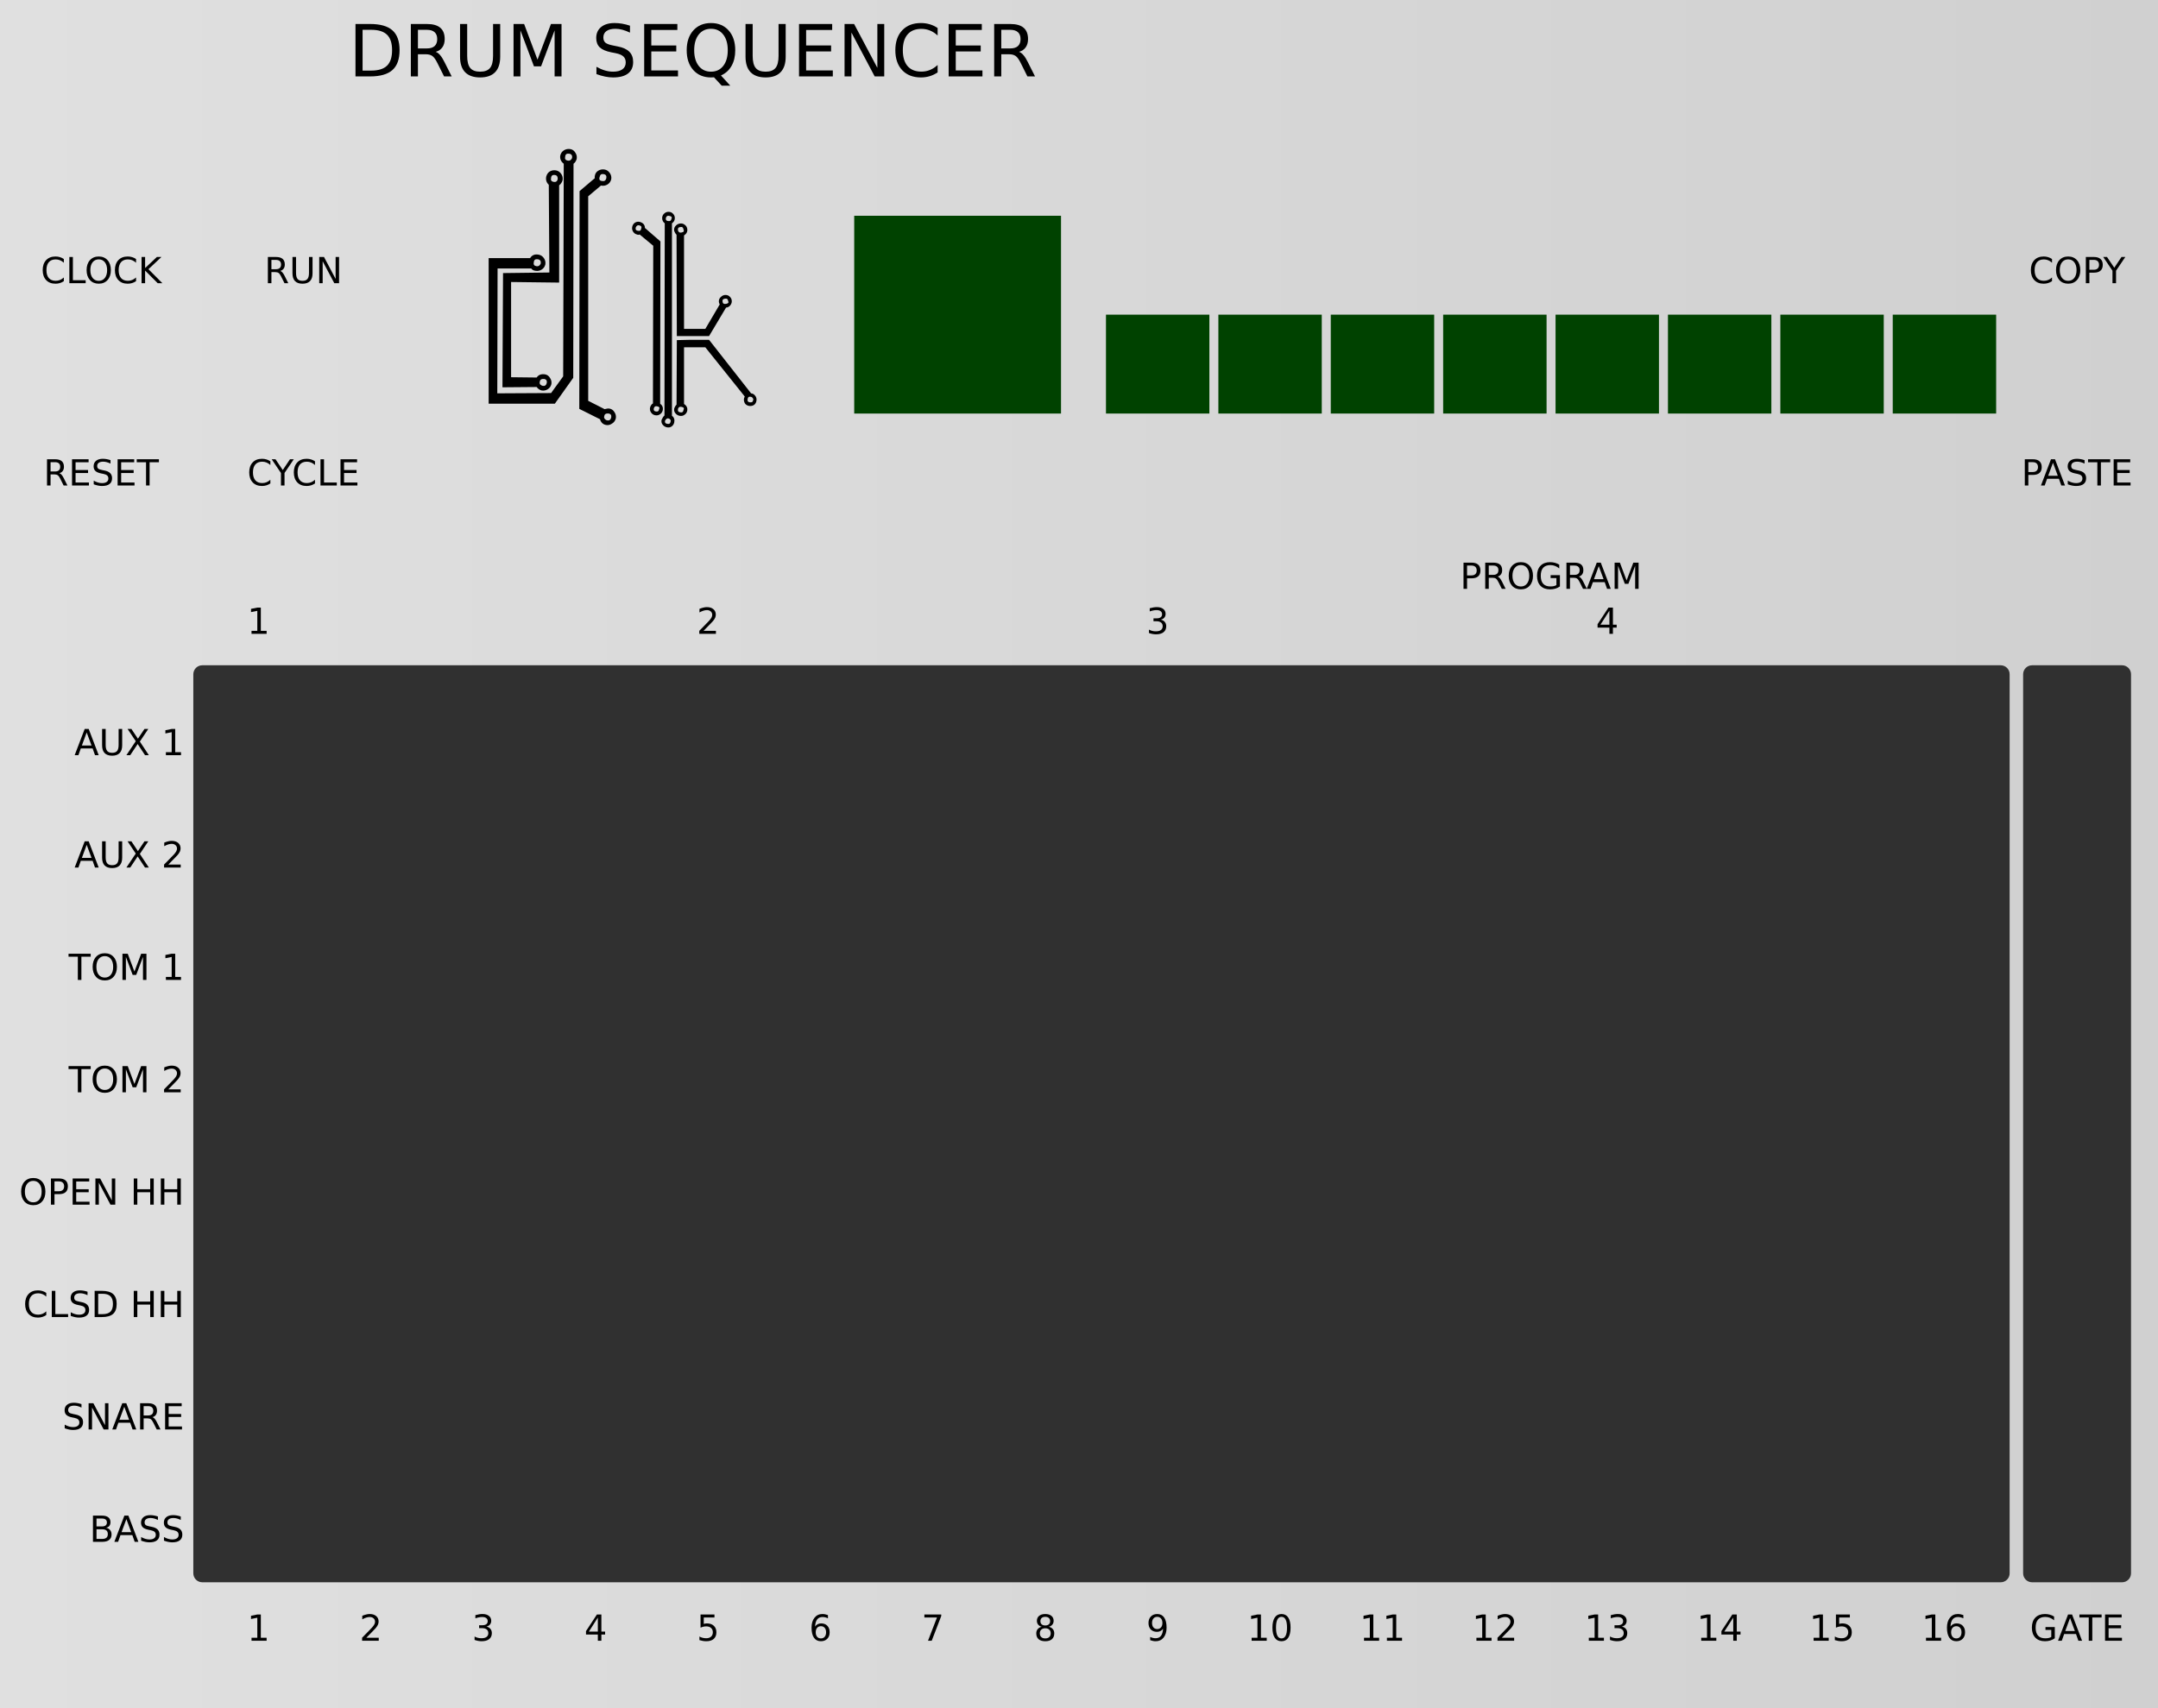 <?xml version="1.0" encoding="UTF-8" standalone="no"?>
<svg
   xmlns:dc="http://purl.org/dc/elements/1.1/"
   xmlns:cc="http://creativecommons.org/ns#"
   xmlns:rdf="http://www.w3.org/1999/02/22-rdf-syntax-ns#"
   xmlns:svg="http://www.w3.org/2000/svg"
   xmlns="http://www.w3.org/2000/svg"
   xmlns:xlink="http://www.w3.org/1999/xlink"
   xmlns:sodipodi="http://sodipodi.sourceforge.net/DTD/sodipodi-0.dtd"
   xmlns:inkscape="http://www.inkscape.org/namespaces/inkscape"
   height="380"
   style="zoom: 8;"
   cursor="default"
   id="SvgjsSvg1006"
   sodipodi:docname="Sequencer.svg"
   inkscape:version="0.92.2 5c3e80d, 2017-08-06"
   width="480"
   version="1.1">
  <sodipodi:namedview
     borderopacity="1"
     inkscape:zoom="2.9512404"
     inkscape:cy="284.33531"
     gridtolerance="10"
     inkscape:cx="102.25666"
     inkscape:window-height="1006"
     inkscape:measure-start="21.6858,252.097"
     inkscape:pagecheckerboard="true"
     inkscape:window-width="901"
     guidetolerance="10"
     id="namedview7213"
     showgrid="false"
     inkscape:pageopacity="0"
     inkscape:pageshadow="2"
     bordercolor="#666666"
     inkscape:current-layer="SvgjsSvg1006"
     inkscape:window-maximized="0"
     inkscape:window-y="11"
     inkscape:measure-end="21.0081,301.907"
     objecttolerance="10"
     pagecolor="#ffffff"
     inkscape:window-x="496"
     visibility="visible" />
  <defs
     id="SvgjsDefs1007">
    <linearGradient
       inkscape:collect="always"
       id="linearGradient915">
      <stop
         style="stop-color:#e0e0e0;stop-opacity:1;"
         offset="0"
         id="stop911" />
      <stop
         style="stop-color:#d0d0d0;stop-opacity:1;"
         offset="1"
         id="stop913" />
    </linearGradient>
    <linearGradient
       inkscape:collect="always"
       xlink:href="#linearGradient915"
       id="linearGradient919"
       x1="0"
       y1="190"
       x2="480"
       y2="190"
       gradientUnits="userSpaceOnUse" />
    <style
       id="Audiowide_Google_Webfont_import">@import url(https://fonts.googleapis.com/css?family=Raleway);</style>
  </defs>
  <path
     d="M0,0 H480 V380 H0 Z"
     id="SvgjsRect1008"
     style="fill:url(#linearGradient919);fill-opacity:1;stroke:none;stroke-opacity:1"
     visibility="visible" />
  <path
     style="fill:#303030"
     d="m 45,148 h 400 c 1.108,0 2,0.892 2,2 v 200 c 0,1.108 -0.892,2 -2,2 H 45 c -1.108,0 -2,-0.892 -2,-2 V 150 c 0,-1.108 0.892,-2 2,-2 z"
     id="rect1955" />
  <path
     style="fill:#303030"
     d="m 452,148 h 20 c 1.108,0 2,0.892 2,2 v 200 c 0,1.108 -0.892,2 -2,2 h -20 c -1.108,0 -2,-0.892 -2,-2 V 150 c 0,-1.108 0.892,-2 2,-2 z"
     id="rect1957" />
  <g
     aria-label="1"
     style="font-size:8px;font-family:Raleway;text-anchor:middle;fill:#000000;stroke:none;stroke-width:1px;text-rendering:geometricPrecision"
     id="text36">
    <path
       d="m 55.945,140.336 h 1.289 v -4.449 l -1.402,0.281 v -0.719 l 1.395,-0.281 h 0.789 v 5.168 h 1.289 V 141 h -3.359 z"
       style="font-size:8px;font-family:Raleway;text-anchor:middle;fill:#000000;stroke:none;stroke-width:1px;text-rendering:geometricPrecision"
       id="path2923" />
  </g>
  <g
     aria-label="2"
     style="font-size:8px;font-family:Raleway;text-anchor:middle;fill:#000000;stroke:none;stroke-width:1px;text-rendering:geometricPrecision"
     id="text1960">
    <path
       d="m 156.488,140.336 h 2.754 V 141 h -3.703 v -0.664 q 0.449,-0.465 1.223,-1.246 0.777,-0.785 0.977,-1.012 0.379,-0.426 0.527,-0.719 0.152,-0.297 0.152,-0.582 0,-0.465 -0.328,-0.758 -0.324,-0.293 -0.848,-0.293 -0.371,0 -0.785,0.129 -0.41,0.129 -0.879,0.391 v -0.797 q 0.477,-0.191 0.891,-0.289 0.414,-0.098 0.758,-0.098 0.906,0 1.445,0.453 0.539,0.453 0.539,1.211 0,0.359 -0.137,0.684 -0.133,0.32 -0.488,0.758 -0.098,0.113 -0.621,0.656 -0.523,0.539 -1.477,1.512 z"
       style="font-size:8px;font-family:Raleway;text-anchor:middle;fill:#000000;stroke:none;stroke-width:1px;text-rendering:geometricPrecision"
       id="path2926" />
  </g>
  <g
     aria-label="3"
     style="font-size:8px;font-family:Raleway;text-anchor:middle;fill:#000000;stroke:none;stroke-width:1px;text-rendering:geometricPrecision"
     id="text1962">
    <path
       d="m 258.199,137.855 q 0.566,0.121 0.883,0.504 0.32,0.383 0.32,0.945 0,0.863 -0.594,1.336 -0.594,0.473 -1.688,0.473 -0.367,0 -0.758,-0.074 -0.387,-0.07 -0.801,-0.215 v -0.762 q 0.328,0.191 0.719,0.289 0.391,0.098 0.816,0.098 0.742,0 1.129,-0.293 0.391,-0.293 0.391,-0.852 0,-0.516 -0.363,-0.805 -0.359,-0.293 -1.004,-0.293 h -0.68 v -0.648 h 0.711 q 0.582,0 0.891,-0.23 0.309,-0.234 0.309,-0.672 0,-0.449 -0.32,-0.688 -0.316,-0.242 -0.91,-0.242 -0.324,0 -0.695,0.07 -0.371,0.07 -0.816,0.219 v -0.703 q 0.449,-0.125 0.84,-0.188 0.395,-0.062 0.742,-0.062 0.898,0 1.422,0.41 0.523,0.406 0.523,1.102 0,0.484 -0.277,0.82 -0.277,0.332 -0.789,0.461 z"
       style="font-size:8px;font-family:Raleway;text-anchor:middle;fill:#000000;stroke:none;stroke-width:1px;text-rendering:geometricPrecision"
       id="path2929" />
  </g>
  <g
     aria-label="4"
     style="font-size:8px;font-family:Raleway;text-anchor:middle;fill:#000000;stroke:none;stroke-width:1px;text-rendering:geometricPrecision"
     id="text1964">
    <path
       d="m 357.977,135.855 -1.992,3.113 h 1.992 z m -0.207,-0.688 h 0.992 v 3.801 h 0.832 v 0.656 h -0.832 V 141 h -0.785 v -1.375 h -2.633 v -0.762 z"
       style="font-size:8px;font-family:Raleway;text-anchor:middle;fill:#000000;stroke:none;stroke-width:1px;text-rendering:geometricPrecision"
       id="path2932" />
  </g>
  <g
     aria-label="1"
     style="font-size:8px;font-family:Raleway;text-anchor:middle;fill:#000000;stroke:none;stroke-width:1px;text-rendering:geometricPrecision"
     id="text1966">
    <path
       d="m 55.945,364.336 h 1.289 v -4.449 l -1.402,0.281 v -0.719 l 1.395,-0.281 h 0.789 v 5.168 h 1.289 V 365 h -3.359 z"
       style="font-size:8px;font-family:Raleway;text-anchor:middle;fill:#000000;stroke:none;stroke-width:1px;text-rendering:geometricPrecision"
       id="path2935" />
  </g>
  <g
     aria-label="2"
     style="font-size:8px;font-family:Raleway;text-anchor:middle;fill:#000000;stroke:none;stroke-width:1px;text-rendering:geometricPrecision"
     id="text1968">
    <path
       d="m 81.488,364.336 h 2.754 V 365 h -3.703 v -0.664 q 0.449,-0.465 1.223,-1.246 0.777,-0.785 0.977,-1.012 0.379,-0.426 0.527,-0.719 0.152,-0.297 0.152,-0.582 0,-0.465 -0.328,-0.758 -0.324,-0.293 -0.848,-0.293 -0.371,0 -0.785,0.129 -0.41,0.129 -0.879,0.391 v -0.797 q 0.477,-0.191 0.891,-0.289 0.414,-0.098 0.758,-0.098 0.906,0 1.445,0.453 0.539,0.453 0.539,1.211 0,0.359 -0.137,0.684 -0.133,0.32 -0.488,0.758 -0.098,0.113 -0.621,0.656 -0.523,0.539 -1.477,1.512 z"
       style="font-size:8px;font-family:Raleway;text-anchor:middle;fill:#000000;stroke:none;stroke-width:1px;text-rendering:geometricPrecision"
       id="path2938" />
  </g>
  <g
     aria-label="3"
     style="font-size:8px;font-family:Raleway;text-anchor:middle;fill:#000000;stroke:none;stroke-width:1px;text-rendering:geometricPrecision"
     id="text1970">
    <path
       d="m 108.199,361.855 q 0.566,0.121 0.883,0.504 0.32,0.383 0.32,0.945 0,0.863 -0.594,1.336 -0.594,0.473 -1.688,0.473 -0.367,0 -0.758,-0.074 -0.387,-0.07 -0.801,-0.215 v -0.762 q 0.328,0.191 0.719,0.289 0.391,0.098 0.816,0.098 0.742,0 1.129,-0.293 0.391,-0.293 0.391,-0.852 0,-0.516 -0.363,-0.805 -0.359,-0.293 -1.004,-0.293 h -0.68 v -0.648 h 0.711 q 0.582,0 0.891,-0.23 0.309,-0.234 0.309,-0.672 0,-0.449 -0.32,-0.688 -0.316,-0.242 -0.91,-0.242 -0.324,0 -0.695,0.07 -0.371,0.07 -0.816,0.219 v -0.703 q 0.449,-0.125 0.84,-0.188 0.395,-0.062 0.742,-0.062 0.898,0 1.422,0.41 0.523,0.406 0.523,1.102 0,0.484 -0.277,0.82 -0.277,0.332 -0.789,0.461 z"
       style="font-size:8px;font-family:Raleway;text-anchor:middle;fill:#000000;stroke:none;stroke-width:1px;text-rendering:geometricPrecision"
       id="path2941" />
  </g>
  <g
     aria-label="4"
     style="font-size:8px;font-family:Raleway;text-anchor:middle;fill:#000000;stroke:none;stroke-width:1px;text-rendering:geometricPrecision"
     id="text1972">
    <path
       d="m 132.977,359.855 -1.992,3.113 h 1.992 z m -0.207,-0.688 h 0.992 v 3.801 h 0.832 v 0.656 h -0.832 V 365 h -0.785 v -1.375 h -2.633 v -0.762 z"
       style="font-size:8px;font-family:Raleway;text-anchor:middle;fill:#000000;stroke:none;stroke-width:1px;text-rendering:geometricPrecision"
       id="path2944" />
  </g>
  <g
     aria-label="5"
     style="font-size:8px;font-family:Raleway;text-anchor:middle;fill:#000000;stroke:none;stroke-width:1px;text-rendering:geometricPrecision"
     id="text1974">
    <path
       d="m 155.816,359.168 h 3.098 v 0.664 h -2.375 v 1.43 q 0.172,-0.059 0.344,-0.086 0.172,-0.031 0.344,-0.031 0.977,0 1.547,0.535 0.57,0.535 0.57,1.449 0,0.941 -0.586,1.465 -0.586,0.52 -1.652,0.52 -0.367,0 -0.75,-0.062 -0.379,-0.062 -0.785,-0.188 v -0.793 q 0.352,0.191 0.727,0.285 0.375,0.094 0.793,0.094 0.676,0 1.07,-0.355 0.395,-0.355 0.395,-0.965 0,-0.609 -0.395,-0.965 -0.395,-0.355 -1.07,-0.355 -0.316,0 -0.633,0.07 -0.312,0.07 -0.641,0.219 z"
       style="font-size:8px;font-family:Raleway;text-anchor:middle;fill:#000000;stroke:none;stroke-width:1px;text-rendering:geometricPrecision"
       id="path2947" />
  </g>
  <g
     aria-label="6"
     style="font-size:8px;font-family:Raleway;text-anchor:middle;fill:#000000;stroke:none;stroke-width:1px;text-rendering:geometricPrecision"
     id="text1976">
    <path
       d="m 182.594,361.77 q -0.531,0 -0.844,0.363 -0.309,0.363 -0.309,0.996 0,0.629 0.309,0.996 0.312,0.363 0.844,0.363 0.531,0 0.84,-0.363 0.312,-0.367 0.312,-0.996 0,-0.633 -0.312,-0.996 -0.309,-0.363 -0.84,-0.363 z m 1.566,-2.473 v 0.719 q -0.297,-0.141 -0.602,-0.215 -0.301,-0.074 -0.598,-0.074 -0.781,0 -1.195,0.527 -0.41,0.527 -0.469,1.594 0.23,-0.34 0.578,-0.52 0.348,-0.184 0.766,-0.184 0.879,0 1.387,0.535 0.512,0.531 0.512,1.449 0,0.898 -0.531,1.441 -0.531,0.543 -1.414,0.543 -1.012,0 -1.547,-0.773 -0.535,-0.777 -0.535,-2.25 0,-1.383 0.656,-2.203 0.656,-0.824 1.762,-0.824 0.297,0 0.598,0.059 0.305,0.059 0.633,0.176 z"
       style="font-size:8px;font-family:Raleway;text-anchor:middle;fill:#000000;stroke:none;stroke-width:1px;text-rendering:geometricPrecision"
       id="path2950" />
  </g>
  <g
     aria-label="7"
     style="font-size:8px;font-family:Raleway;text-anchor:middle;fill:#000000;stroke:none;stroke-width:1px;text-rendering:geometricPrecision"
     id="text1978">
    <path
       d="m 205.609,359.168 h 3.75 v 0.336 L 207.242,365 h -0.824 l 1.992,-5.168 h -2.801 z"
       style="font-size:8px;font-family:Raleway;text-anchor:middle;fill:#000000;stroke:none;stroke-width:1px;text-rendering:geometricPrecision"
       id="path2953" />
  </g>
  <g
     aria-label="8"
     style="font-size:8px;font-family:Raleway;text-anchor:middle;fill:#000000;stroke:none;stroke-width:1px;text-rendering:geometricPrecision"
     id="text1980">
    <path
       d="m 232.496,362.23 q -0.562,0 -0.887,0.301 -0.32,0.301 -0.32,0.828 0,0.527 0.32,0.828 0.324,0.301 0.887,0.301 0.562,0 0.887,-0.301 0.324,-0.305 0.324,-0.828 0,-0.527 -0.324,-0.828 -0.32,-0.301 -0.887,-0.301 z m -0.789,-0.336 q -0.508,-0.125 -0.793,-0.473 -0.281,-0.348 -0.281,-0.848 0,-0.699 0.496,-1.105 0.5,-0.406 1.367,-0.406 0.871,0 1.367,0.406 0.496,0.406 0.496,1.105 0,0.5 -0.285,0.848 -0.281,0.348 -0.785,0.473 0.57,0.133 0.887,0.52 0.32,0.387 0.32,0.945 0,0.848 -0.52,1.301 -0.516,0.453 -1.48,0.453 -0.965,0 -1.484,-0.453 -0.516,-0.453 -0.516,-1.301 0,-0.559 0.32,-0.945 0.32,-0.387 0.891,-0.52 z m -0.289,-1.246 q 0,0.453 0.281,0.707 0.285,0.254 0.797,0.254 0.508,0 0.793,-0.254 0.289,-0.254 0.289,-0.707 0,-0.453 -0.289,-0.707 -0.285,-0.254 -0.793,-0.254 -0.512,0 -0.797,0.254 -0.281,0.254 -0.281,0.707 z"
       style="font-size:8px;font-family:Raleway;text-anchor:middle;fill:#000000;stroke:none;stroke-width:1px;text-rendering:geometricPrecision"
       id="path2956" />
  </g>
  <g
     aria-label="9"
     style="font-size:8px;font-family:Raleway;text-anchor:middle;fill:#000000;stroke:none;stroke-width:1px;text-rendering:geometricPrecision"
     id="text1982">
    <path
       d="m 255.832,364.879 v -0.719 q 0.297,0.141 0.602,0.215 0.305,0.074 0.598,0.074 0.781,0 1.191,-0.523 0.414,-0.527 0.473,-1.598 -0.227,0.336 -0.574,0.516 -0.348,0.18 -0.77,0.18 -0.875,0 -1.387,-0.527 -0.508,-0.531 -0.508,-1.449 0,-0.898 0.531,-1.441 0.531,-0.543 1.414,-0.543 1.012,0 1.543,0.777 0.535,0.773 0.535,2.25 0,1.379 -0.656,2.203 -0.652,0.82 -1.758,0.82 -0.297,0 -0.602,-0.059 -0.305,-0.059 -0.633,-0.176 z m 1.57,-2.473 q 0.531,0 0.84,-0.363 0.312,-0.363 0.312,-0.996 0,-0.629 -0.312,-0.992 -0.309,-0.367 -0.84,-0.367 -0.531,0 -0.844,0.367 -0.309,0.363 -0.309,0.992 0,0.633 0.309,0.996 0.312,0.363 0.844,0.363 z"
       style="font-size:8px;font-family:Raleway;text-anchor:middle;fill:#000000;stroke:none;stroke-width:1px;text-rendering:geometricPrecision"
       id="path2959" />
  </g>
  <g
     aria-label="10"
     style="font-size:8px;font-family:Raleway;text-anchor:middle;fill:#000000;stroke:none;stroke-width:1px;text-rendering:geometricPrecision"
     id="text1984">
    <path
       d="m 278.398,364.336 h 1.289 v -4.449 l -1.402,0.281 v -0.719 l 1.395,-0.281 h 0.789 v 5.168 h 1.289 V 365 h -3.359 z"
       style="font-size:8px;font-family:Raleway;text-anchor:middle;fill:#000000;stroke:none;stroke-width:1px;text-rendering:geometricPrecision"
       id="path2962" />
    <path
       d="m 285.043,359.688 q -0.609,0 -0.918,0.602 -0.305,0.598 -0.305,1.801 0,1.199 0.305,1.801 0.309,0.598 0.918,0.598 0.613,0 0.918,-0.598 0.309,-0.602 0.309,-1.801 0,-1.203 -0.309,-1.801 -0.305,-0.602 -0.918,-0.602 z m 0,-0.625 q 0.98,0 1.496,0.777 0.52,0.773 0.52,2.25 0,1.473 -0.52,2.25 -0.516,0.773 -1.496,0.773 -0.98,0 -1.5,-0.773 -0.516,-0.777 -0.516,-2.25 0,-1.477 0.516,-2.25 0.52,-0.777 1.5,-0.777 z"
       style="font-size:8px;font-family:Raleway;text-anchor:middle;fill:#000000;stroke:none;stroke-width:1px;text-rendering:geometricPrecision"
       id="path2964" />
  </g>
  <g
     aria-label="11"
     style="font-size:8px;font-family:Raleway;text-anchor:middle;fill:#000000;stroke:none;stroke-width:1px;text-rendering:geometricPrecision"
     id="text1986">
    <path
       d="m 303.398,364.336 h 1.289 v -4.449 l -1.402,0.281 v -0.719 l 1.395,-0.281 h 0.789 v 5.168 h 1.289 V 365 h -3.359 z"
       style="font-size:8px;font-family:Raleway;text-anchor:middle;fill:#000000;stroke:none;stroke-width:1px;text-rendering:geometricPrecision"
       id="path2967" />
    <path
       d="m 308.492,364.336 h 1.289 v -4.449 l -1.402,0.281 v -0.719 l 1.395,-0.281 h 0.789 v 5.168 h 1.289 V 365 h -3.359 z"
       style="font-size:8px;font-family:Raleway;text-anchor:middle;fill:#000000;stroke:none;stroke-width:1px;text-rendering:geometricPrecision"
       id="path2969" />
  </g>
  <g
     aria-label="12"
     style="font-size:8px;font-family:Raleway;text-anchor:middle;fill:#000000;stroke:none;stroke-width:1px;text-rendering:geometricPrecision"
     id="text1988">
    <path
       d="m 328.398,364.336 h 1.289 v -4.449 l -1.402,0.281 v -0.719 l 1.395,-0.281 h 0.789 v 5.168 h 1.289 V 365 h -3.359 z"
       style="font-size:8px;font-family:Raleway;text-anchor:middle;fill:#000000;stroke:none;stroke-width:1px;text-rendering:geometricPrecision"
       id="path2972" />
    <path
       d="m 334.035,364.336 h 2.754 V 365 h -3.703 v -0.664 q 0.449,-0.465 1.223,-1.246 0.777,-0.785 0.977,-1.012 0.379,-0.426 0.527,-0.719 0.152,-0.297 0.152,-0.582 0,-0.465 -0.328,-0.758 -0.324,-0.293 -0.848,-0.293 -0.371,0 -0.785,0.129 -0.41,0.129 -0.879,0.391 v -0.797 q 0.477,-0.191 0.891,-0.289 0.414,-0.098 0.758,-0.098 0.906,0 1.445,0.453 0.539,0.453 0.539,1.211 0,0.359 -0.137,0.684 -0.133,0.32 -0.488,0.758 -0.098,0.113 -0.621,0.656 -0.523,0.539 -1.477,1.512 z"
       style="font-size:8px;font-family:Raleway;text-anchor:middle;fill:#000000;stroke:none;stroke-width:1px;text-rendering:geometricPrecision"
       id="path2974" />
  </g>
  <g
     aria-label="13"
     style="font-size:8px;font-family:Raleway;text-anchor:middle;fill:#000000;stroke:none;stroke-width:1px;text-rendering:geometricPrecision"
     id="text1990">
    <path
       d="m 353.398,364.336 h 1.289 v -4.449 l -1.402,0.281 v -0.719 l 1.395,-0.281 h 0.789 v 5.168 h 1.289 V 365 h -3.359 z"
       style="font-size:8px;font-family:Raleway;text-anchor:middle;fill:#000000;stroke:none;stroke-width:1px;text-rendering:geometricPrecision"
       id="path2977" />
    <path
       d="m 360.746,361.855 q 0.566,0.121 0.883,0.504 0.32,0.383 0.32,0.945 0,0.863 -0.594,1.336 -0.594,0.473 -1.688,0.473 -0.367,0 -0.758,-0.074 -0.387,-0.07 -0.801,-0.215 v -0.762 q 0.328,0.191 0.719,0.289 0.391,0.098 0.816,0.098 0.742,0 1.129,-0.293 0.391,-0.293 0.391,-0.852 0,-0.516 -0.363,-0.805 -0.359,-0.293 -1.004,-0.293 h -0.68 v -0.648 h 0.711 q 0.582,0 0.891,-0.23 0.309,-0.234 0.309,-0.672 0,-0.449 -0.32,-0.688 -0.316,-0.242 -0.91,-0.242 -0.324,0 -0.695,0.07 -0.371,0.07 -0.816,0.219 v -0.703 q 0.449,-0.125 0.84,-0.188 0.395,-0.062 0.742,-0.062 0.898,0 1.422,0.41 0.523,0.406 0.523,1.102 0,0.484 -0.277,0.82 -0.277,0.332 -0.789,0.461 z"
       style="font-size:8px;font-family:Raleway;text-anchor:middle;fill:#000000;stroke:none;stroke-width:1px;text-rendering:geometricPrecision"
       id="path2979" />
  </g>
  <g
     aria-label="14"
     style="font-size:8px;font-family:Raleway;text-anchor:middle;fill:#000000;stroke:none;stroke-width:1px;text-rendering:geometricPrecision"
     id="text1992">
    <path
       d="m 378.398,364.336 h 1.289 v -4.449 l -1.402,0.281 v -0.719 l 1.395,-0.281 h 0.789 v 5.168 h 1.289 V 365 h -3.359 z"
       style="font-size:8px;font-family:Raleway;text-anchor:middle;fill:#000000;stroke:none;stroke-width:1px;text-rendering:geometricPrecision"
       id="path2982" />
    <path
       d="m 385.523,359.855 -1.992,3.113 h 1.992 z m -0.207,-0.688 h 0.992 v 3.801 h 0.832 v 0.656 h -0.832 V 365 h -0.785 v -1.375 h -2.633 v -0.762 z"
       style="font-size:8px;font-family:Raleway;text-anchor:middle;fill:#000000;stroke:none;stroke-width:1px;text-rendering:geometricPrecision"
       id="path2984" />
  </g>
  <g
     aria-label="15"
     style="font-size:8px;font-family:Raleway;text-anchor:middle;fill:#000000;stroke:none;stroke-width:1px;text-rendering:geometricPrecision"
     id="text1994">
    <path
       d="m 403.398,364.336 h 1.289 v -4.449 l -1.402,0.281 v -0.719 l 1.395,-0.281 h 0.789 v 5.168 h 1.289 V 365 h -3.359 z"
       style="font-size:8px;font-family:Raleway;text-anchor:middle;fill:#000000;stroke:none;stroke-width:1px;text-rendering:geometricPrecision"
       id="path2987" />
    <path
       d="m 408.363,359.168 h 3.098 v 0.664 h -2.375 v 1.43 q 0.172,-0.059 0.344,-0.086 0.172,-0.031 0.344,-0.031 0.977,0 1.547,0.535 0.57,0.535 0.57,1.449 0,0.941 -0.586,1.465 -0.586,0.52 -1.652,0.52 -0.367,0 -0.75,-0.062 -0.379,-0.062 -0.785,-0.188 v -0.793 q 0.352,0.191 0.727,0.285 0.375,0.094 0.793,0.094 0.676,0 1.07,-0.355 0.395,-0.355 0.395,-0.965 0,-0.609 -0.395,-0.965 -0.395,-0.355 -1.07,-0.355 -0.316,0 -0.633,0.07 -0.312,0.07 -0.641,0.219 z"
       style="font-size:8px;font-family:Raleway;text-anchor:middle;fill:#000000;stroke:none;stroke-width:1px;text-rendering:geometricPrecision"
       id="path2989" />
  </g>
  <g
     aria-label="16"
     style="font-size:8px;font-family:Raleway;text-anchor:middle;fill:#000000;stroke:none;stroke-width:1px;text-rendering:geometricPrecision"
     id="text1996">
    <path
       d="m 428.398,364.336 h 1.289 v -4.449 l -1.402,0.281 v -0.719 l 1.395,-0.281 h 0.789 v 5.168 h 1.289 V 365 h -3.359 z"
       style="font-size:8px;font-family:Raleway;text-anchor:middle;fill:#000000;stroke:none;stroke-width:1px;text-rendering:geometricPrecision"
       id="path2992" />
    <path
       d="m 435.141,361.77 q -0.531,0 -0.844,0.363 -0.309,0.363 -0.309,0.996 0,0.629 0.309,0.996 0.312,0.363 0.844,0.363 0.531,0 0.84,-0.363 0.312,-0.367 0.312,-0.996 0,-0.633 -0.312,-0.996 -0.309,-0.363 -0.84,-0.363 z m 1.566,-2.473 v 0.719 q -0.297,-0.141 -0.602,-0.215 -0.301,-0.074 -0.598,-0.074 -0.781,0 -1.195,0.527 -0.41,0.527 -0.469,1.594 0.23,-0.34 0.578,-0.52 0.348,-0.184 0.766,-0.184 0.879,0 1.387,0.535 0.512,0.531 0.512,1.449 0,0.898 -0.531,1.441 -0.531,0.543 -1.414,0.543 -1.012,0 -1.547,-0.773 -0.535,-0.777 -0.535,-2.25 0,-1.383 0.656,-2.203 0.656,-0.824 1.762,-0.824 0.297,0 0.598,0.059 0.305,0.059 0.633,0.176 z"
       style="font-size:8px;font-family:Raleway;text-anchor:middle;fill:#000000;stroke:none;stroke-width:1px;text-rendering:geometricPrecision"
       id="path2994" />
  </g>
  <g
     aria-label="GATE"
     style="font-size:8px;font-family:Raleway;text-anchor:middle;fill:#000000;stroke:none;stroke-width:1px;text-rendering:geometricPrecision"
     id="text1998">
    <path
       d="m 456.262,364.168 v -1.566 h -1.289 v -0.648 h 2.07 v 2.504 q -0.457,0.324 -1.008,0.492 -0.551,0.164 -1.176,0.164 -1.367,0 -2.141,-0.797 -0.77,-0.801 -0.77,-2.227 0,-1.43 0.77,-2.227 0.773,-0.801 2.141,-0.801 0.57,0 1.082,0.141 0.516,0.141 0.949,0.414 v 0.84 q -0.438,-0.371 -0.93,-0.559 -0.492,-0.188 -1.035,-0.188 -1.07,0 -1.609,0.598 -0.535,0.598 -0.535,1.781 0,1.18 0.535,1.777 0.539,0.598 1.609,0.598 0.418,0 0.746,-0.07 0.328,-0.074 0.59,-0.227 z"
       style="font-size:8px;font-family:Raleway;text-anchor:middle;fill:#000000;stroke:none;stroke-width:1px;text-rendering:geometricPrecision"
       id="path2997" />
    <path
       d="m 460.438,359.945 -1.07,2.902 h 2.145 z m -0.445,-0.777 h 0.895 L 463.109,365 h -0.82 l -0.531,-1.496 h -2.629 L 458.598,365 h -0.832 z"
       style="font-size:8px;font-family:Raleway;text-anchor:middle;fill:#000000;stroke:none;stroke-width:1px;text-rendering:geometricPrecision"
       id="path2999" />
    <path
       d="m 462.523,359.168 h 4.934 v 0.664 h -2.07 V 365 h -0.793 v -5.168 h -2.07 z"
       style="font-size:8px;font-family:Raleway;text-anchor:middle;fill:#000000;stroke:none;stroke-width:1px;text-rendering:geometricPrecision"
       id="path3001" />
    <path
       d="m 468.223,359.168 h 3.688 v 0.664 h -2.898 v 1.727 h 2.777 v 0.664 h -2.777 v 2.113 h 2.969 V 365 h -3.758 z"
       style="font-size:8px;font-family:Raleway;text-anchor:middle;fill:#000000;stroke:none;stroke-width:1px;text-rendering:geometricPrecision"
       id="path3003" />
  </g>
  <g
     aria-label="AUX 1"
     style="font-size:8px;font-family:Raleway;text-anchor:end;fill:#000000;stroke:none;stroke-width:1px;text-rendering:geometricPrecision"
     id="text2000">
    <path
       d="m 19.281,162.945 -1.07,2.902 h 2.145 z m -0.445,-0.777 h 0.895 L 21.953,168 h -0.82 l -0.531,-1.496 H 17.973 L 17.441,168 h -0.832 z"
       style="font-size:8px;font-family:Raleway;text-anchor:end;fill:#000000;stroke:none;stroke-width:1px;text-rendering:geometricPrecision"
       id="path3006" />
    <path
       d="m 22.711,162.168 h 0.793 v 3.543 q 0,0.938 0.34,1.352 0.34,0.41 1.102,0.41 0.758,0 1.098,-0.41 0.34,-0.414 0.34,-1.352 v -3.543 h 0.793 v 3.641 q 0,1.141 -0.566,1.723 -0.562,0.582 -1.664,0.582 -1.105,0 -1.672,-0.582 -0.562,-0.582 -0.562,-1.723 z"
       style="font-size:8px;font-family:Raleway;text-anchor:end;fill:#000000;stroke:none;stroke-width:1px;text-rendering:geometricPrecision"
       id="path3008" />
    <path
       d="m 28.379,162.168 h 0.848 l 1.449,2.168 1.457,-2.168 h 0.848 l -1.875,2.801 2,3.031 H 32.258 L 30.617,165.52 28.965,168 h -0.852 l 2.082,-3.113 z"
       style="font-size:8px;font-family:Raleway;text-anchor:end;fill:#000000;stroke:none;stroke-width:1px;text-rendering:geometricPrecision"
       id="path3010" />
    <path
       d="M 36.898,167.336 H 38.188 v -4.449 l -1.402,0.281 v -0.719 l 1.395,-0.281 h 0.789 v 5.168 h 1.289 V 168 h -3.359 z"
       style="font-size:8px;font-family:Raleway;text-anchor:end;fill:#000000;stroke:none;stroke-width:1px;text-rendering:geometricPrecision"
       id="path3012" />
  </g>
  <g
     aria-label="AUX 2"
     style="font-size:8px;font-family:Raleway;text-anchor:end;fill:#000000;stroke:none;stroke-width:1px;text-rendering:geometricPrecision"
     id="text2002">
    <path
       d="m 19.281,187.945 -1.07,2.902 h 2.145 z m -0.445,-0.777 h 0.895 L 21.953,193 h -0.82 l -0.531,-1.496 H 17.973 L 17.441,193 h -0.832 z"
       style="font-size:8px;font-family:Raleway;text-anchor:end;fill:#000000;stroke:none;stroke-width:1px;text-rendering:geometricPrecision"
       id="path3015" />
    <path
       d="m 22.711,187.168 h 0.793 v 3.543 q 0,0.938 0.34,1.352 0.34,0.41 1.102,0.41 0.758,0 1.098,-0.41 0.34,-0.414 0.34,-1.352 v -3.543 h 0.793 v 3.641 q 0,1.141 -0.566,1.723 -0.562,0.582 -1.664,0.582 -1.105,0 -1.672,-0.582 -0.562,-0.582 -0.562,-1.723 z"
       style="font-size:8px;font-family:Raleway;text-anchor:end;fill:#000000;stroke:none;stroke-width:1px;text-rendering:geometricPrecision"
       id="path3017" />
    <path
       d="m 28.379,187.168 h 0.848 l 1.449,2.168 1.457,-2.168 h 0.848 l -1.875,2.801 2,3.031 H 32.258 L 30.617,190.52 28.965,193 h -0.852 l 2.082,-3.113 z"
       style="font-size:8px;font-family:Raleway;text-anchor:end;fill:#000000;stroke:none;stroke-width:1px;text-rendering:geometricPrecision"
       id="path3019" />
    <path
       d="m 37.441,192.336 h 2.754 V 193 h -3.703 v -0.664 q 0.449,-0.465 1.223,-1.246 0.777,-0.785 0.977,-1.012 0.379,-0.426 0.527,-0.719 0.152,-0.297 0.152,-0.582 0,-0.465 -0.328,-0.758 -0.324,-0.293 -0.848,-0.293 -0.371,0 -0.785,0.129 Q 37,187.984 36.531,188.246 v -0.797 q 0.477,-0.191 0.891,-0.289 0.414,-0.098 0.758,-0.098 0.906,0 1.445,0.453 0.539,0.453 0.539,1.211 0,0.359 -0.137,0.684 -0.133,0.32 -0.488,0.758 -0.098,0.113 -0.621,0.656 -0.523,0.539 -1.477,1.512 z"
       style="font-size:8px;font-family:Raleway;text-anchor:end;fill:#000000;stroke:none;stroke-width:1px;text-rendering:geometricPrecision"
       id="path3021" />
  </g>
  <g
     aria-label="TOM 1"
     style="font-size:8px;font-family:Raleway;text-anchor:end;fill:#000000;stroke:none;stroke-width:1px;text-rendering:geometricPrecision"
     id="text2004">
    <path
       d="m 15.242,212.168 h 4.934 v 0.664 H 18.105 V 218 H 17.312 v -5.168 h -2.07 z"
       style="font-size:8px;font-family:Raleway;text-anchor:end;fill:#000000;stroke:none;stroke-width:1px;text-rendering:geometricPrecision"
       id="path3024" />
    <path
       d="m 23.309,212.703 q -0.859,0 -1.367,0.641 -0.504,0.641 -0.504,1.746 0,1.102 0.504,1.742 0.508,0.641 1.367,0.641 0.859,0 1.359,-0.641 0.504,-0.641 0.504,-1.742 0,-1.105 -0.504,-1.746 -0.5,-0.641 -1.359,-0.641 z m 0,-0.641 q 1.227,0 1.961,0.824 0.734,0.82 0.734,2.203 0,1.379 -0.734,2.203 -0.734,0.82 -1.961,0.82 -1.23,0 -1.969,-0.82 -0.734,-0.82 -0.734,-2.203 0,-1.383 0.734,-2.203 0.738,-0.824 1.969,-0.824 z"
       style="font-size:8px;font-family:Raleway;text-anchor:end;fill:#000000;stroke:none;stroke-width:1px;text-rendering:geometricPrecision"
       id="path3026" />
    <path
       d="m 27.238,212.168 h 1.176 l 1.488,3.969 1.496,-3.969 h 1.176 V 218 h -0.77 v -5.121 l -1.504,4 h -0.793 l -1.504,-4 V 218 h -0.766 z"
       style="font-size:8px;font-family:Raleway;text-anchor:end;fill:#000000;stroke:none;stroke-width:1px;text-rendering:geometricPrecision"
       id="path3028" />
    <path
       d="M 36.898,217.336 H 38.188 v -4.449 l -1.402,0.281 v -0.719 l 1.395,-0.281 h 0.789 v 5.168 h 1.289 V 218 h -3.359 z"
       style="font-size:8px;font-family:Raleway;text-anchor:end;fill:#000000;stroke:none;stroke-width:1px;text-rendering:geometricPrecision"
       id="path3030" />
  </g>
  <g
     aria-label="TOM 2"
     style="font-size:8px;font-family:Raleway;text-anchor:end;fill:#000000;stroke:none;stroke-width:1px;text-rendering:geometricPrecision"
     id="text2006">
    <path
       d="m 15.242,237.168 h 4.934 v 0.664 H 18.105 V 243 H 17.312 v -5.168 h -2.07 z"
       style="font-size:8px;font-family:Raleway;text-anchor:end;fill:#000000;stroke:none;stroke-width:1px;text-rendering:geometricPrecision"
       id="path3033" />
    <path
       d="m 23.309,237.703 q -0.859,0 -1.367,0.641 -0.504,0.641 -0.504,1.746 0,1.102 0.504,1.742 0.508,0.641 1.367,0.641 0.859,0 1.359,-0.641 0.504,-0.641 0.504,-1.742 0,-1.105 -0.504,-1.746 -0.5,-0.641 -1.359,-0.641 z m 0,-0.641 q 1.227,0 1.961,0.824 0.734,0.82 0.734,2.203 0,1.379 -0.734,2.203 -0.734,0.82 -1.961,0.82 -1.23,0 -1.969,-0.82 -0.734,-0.82 -0.734,-2.203 0,-1.383 0.734,-2.203 0.738,-0.824 1.969,-0.824 z"
       style="font-size:8px;font-family:Raleway;text-anchor:end;fill:#000000;stroke:none;stroke-width:1px;text-rendering:geometricPrecision"
       id="path3035" />
    <path
       d="m 27.238,237.168 h 1.176 l 1.488,3.969 1.496,-3.969 h 1.176 V 243 h -0.77 v -5.121 l -1.504,4 h -0.793 l -1.504,-4 V 243 h -0.766 z"
       style="font-size:8px;font-family:Raleway;text-anchor:end;fill:#000000;stroke:none;stroke-width:1px;text-rendering:geometricPrecision"
       id="path3037" />
    <path
       d="m 37.441,242.336 h 2.754 V 243 h -3.703 v -0.664 q 0.449,-0.465 1.223,-1.246 0.777,-0.785 0.977,-1.012 0.379,-0.426 0.527,-0.719 0.152,-0.297 0.152,-0.582 0,-0.465 -0.328,-0.758 -0.324,-0.293 -0.848,-0.293 -0.371,0 -0.785,0.129 Q 37,237.984 36.531,238.246 v -0.797 q 0.477,-0.191 0.891,-0.289 0.414,-0.098 0.758,-0.098 0.906,0 1.445,0.453 0.539,0.453 0.539,1.211 0,0.359 -0.137,0.684 -0.133,0.32 -0.488,0.758 -0.098,0.113 -0.621,0.656 -0.523,0.539 -1.477,1.512 z"
       style="font-size:8px;font-family:Raleway;text-anchor:end;fill:#000000;stroke:none;stroke-width:1px;text-rendering:geometricPrecision"
       id="path3039" />
  </g>
  <g
     aria-label="OPEN HH"
     style="font-size:8px;font-family:Raleway;text-anchor:end;fill:#000000;stroke:none;stroke-width:1px;text-rendering:geometricPrecision"
     id="text2008">
    <path
       d="m 7.402,262.703 q -0.859,0 -1.367,0.641 -0.504,0.641 -0.504,1.746 0,1.102 0.504,1.742 0.508,0.641 1.367,0.641 0.859,0 1.359,-0.641 0.504,-0.641 0.504,-1.742 0,-1.105 -0.504,-1.746 -0.5,-0.641 -1.359,-0.641 z m 0,-0.641 q 1.227,0 1.961,0.824 0.734,0.82 0.734,2.203 0,1.379 -0.734,2.203 -0.734,0.82 -1.961,0.82 -1.23,0 -1.969,-0.82 -0.734,-0.82 -0.734,-2.203 0,-1.383 0.734,-2.203 0.738,-0.824 1.969,-0.824 z"
       style="font-size:8px;font-family:Raleway;text-anchor:end;fill:#000000;stroke:none;stroke-width:1px;text-rendering:geometricPrecision"
       id="path3042" />
    <path
       d="m 12.121,262.816 v 2.191 h 0.992 q 0.551,0 0.852,-0.285 0.301,-0.285 0.301,-0.812 0,-0.523 -0.301,-0.809 -0.301,-0.285 -0.852,-0.285 z m -0.789,-0.648 h 1.781 q 0.98,0 1.48,0.445 0.504,0.441 0.504,1.297 0,0.863 -0.504,1.305 -0.5,0.441 -1.48,0.441 H 12.121 V 268 h -0.789 z"
       style="font-size:8px;font-family:Raleway;text-anchor:end;fill:#000000;stroke:none;stroke-width:1px;text-rendering:geometricPrecision"
       id="path3044" />
    <path
       d="m 16.16,262.168 h 3.688 v 0.664 h -2.898 v 1.727 h 2.777 v 0.664 h -2.777 v 2.113 h 2.969 V 268 h -3.758 z"
       style="font-size:8px;font-family:Raleway;text-anchor:end;fill:#000000;stroke:none;stroke-width:1px;text-rendering:geometricPrecision"
       id="path3046" />
    <path
       d="m 21.223,262.168 h 1.062 l 2.586,4.879 v -4.879 h 0.766 V 268 h -1.062 l -2.586,-4.879 V 268 h -0.766 z"
       style="font-size:8px;font-family:Raleway;text-anchor:end;fill:#000000;stroke:none;stroke-width:1px;text-rendering:geometricPrecision"
       id="path3048" />
    <path
       d="m 29.754,262.168 h 0.789 v 2.391 h 2.867 v -2.391 h 0.789 V 268 h -0.789 v -2.777 H 30.543 V 268 h -0.789 z"
       style="font-size:8px;font-family:Raleway;text-anchor:end;fill:#000000;stroke:none;stroke-width:1px;text-rendering:geometricPrecision"
       id="path3050" />
    <path
       d="m 35.77,262.168 h 0.789 v 2.391 h 2.867 v -2.391 h 0.789 V 268 h -0.789 v -2.777 H 36.559 V 268 h -0.789 z"
       style="font-size:8px;font-family:Raleway;text-anchor:end;fill:#000000;stroke:none;stroke-width:1px;text-rendering:geometricPrecision"
       id="path3052" />
  </g>
  <g
     aria-label="CLSD HH"
     style="font-size:8px;font-family:Raleway;text-anchor:end;fill:#000000;stroke:none;stroke-width:1px;text-rendering:geometricPrecision"
     id="text2010">
    <path
       d="m 10.293,287.617 v 0.832 q -0.398,-0.371 -0.852,-0.555 -0.449,-0.184 -0.957,-0.184 -1,0 -1.531,0.613 -0.531,0.609 -0.531,1.766 0,1.152 0.531,1.766 0.531,0.609 1.531,0.609 0.508,0 0.957,-0.184 0.453,-0.184 0.852,-0.555 v 0.824 q -0.414,0.281 -0.879,0.422 -0.461,0.141 -0.977,0.141 -1.324,0 -2.086,-0.809 -0.762,-0.812 -0.762,-2.215 0,-1.406 0.762,-2.215 0.762,-0.812 2.086,-0.812 0.523,0 0.984,0.141 0.465,0.137 0.871,0.414 z"
       style="font-size:8px;font-family:Raleway;text-anchor:end;fill:#000000;stroke:none;stroke-width:1px;text-rendering:geometricPrecision"
       id="path3055" />
    <path
       d="m 11.52,287.168 h 0.789 v 5.168 h 2.84 V 293 h -3.629 z"
       style="font-size:8px;font-family:Raleway;text-anchor:end;fill:#000000;stroke:none;stroke-width:1px;text-rendering:geometricPrecision"
       id="path3057" />
    <path
       d="m 19.469,287.359 v 0.77 q -0.449,-0.215 -0.848,-0.32 -0.398,-0.105 -0.77,-0.105 -0.645,0 -0.996,0.25 -0.348,0.25 -0.348,0.711 0,0.387 0.23,0.586 0.234,0.195 0.883,0.316 l 0.477,0.098 q 0.883,0.168 1.301,0.594 0.422,0.422 0.422,1.133 0,0.848 -0.57,1.285 -0.566,0.438 -1.664,0.438 -0.414,0 -0.883,-0.094 -0.465,-0.094 -0.965,-0.277 v -0.812 q 0.48,0.27 0.941,0.406 0.461,0.137 0.906,0.137 0.676,0 1.043,-0.266 0.367,-0.266 0.367,-0.758 0,-0.43 -0.266,-0.672 -0.262,-0.242 -0.863,-0.363 l -0.48,-0.094 q -0.883,-0.176 -1.277,-0.551 -0.395,-0.375 -0.395,-1.043 0,-0.773 0.543,-1.219 0.547,-0.445 1.504,-0.445 0.41,0 0.836,0.074 0.426,0.074 0.871,0.223 z"
       style="font-size:8px;font-family:Raleway;text-anchor:end;fill:#000000;stroke:none;stroke-width:1px;text-rendering:geometricPrecision"
       id="path3059" />
    <path
       d="m 21.84,287.816 v 4.535 h 0.953 q 1.207,0 1.766,-0.547 0.562,-0.547 0.562,-1.727 0,-1.172 -0.562,-1.715 Q 24,287.816 22.793,287.816 Z m -0.789,-0.648 h 1.621 q 1.695,0 2.488,0.707 0.793,0.703 0.793,2.203 0,1.508 -0.797,2.215 Q 24.359,293 22.672,293 h -1.621 z"
       style="font-size:8px;font-family:Raleway;text-anchor:end;fill:#000000;stroke:none;stroke-width:1px;text-rendering:geometricPrecision"
       id="path3061" />
    <path
       d="m 29.754,287.168 h 0.789 v 2.391 h 2.867 v -2.391 h 0.789 V 293 h -0.789 v -2.777 H 30.543 V 293 h -0.789 z"
       style="font-size:8px;font-family:Raleway;text-anchor:end;fill:#000000;stroke:none;stroke-width:1px;text-rendering:geometricPrecision"
       id="path3063" />
    <path
       d="m 35.77,287.168 h 0.789 v 2.391 h 2.867 v -2.391 h 0.789 V 293 h -0.789 v -2.777 H 36.559 V 293 h -0.789 z"
       style="font-size:8px;font-family:Raleway;text-anchor:end;fill:#000000;stroke:none;stroke-width:1px;text-rendering:geometricPrecision"
       id="path3065" />
  </g>
  <g
     aria-label="SNARE"
     style="font-size:8px;font-family:Raleway;text-anchor:end;fill:#000000;stroke:none;stroke-width:1px;text-rendering:geometricPrecision"
     id="text2012">
    <path
       d="m 18.125,312.359 v 0.77 q -0.449,-0.215 -0.848,-0.32 -0.398,-0.105 -0.77,-0.105 -0.645,0 -0.996,0.25 -0.348,0.25 -0.348,0.711 0,0.387 0.23,0.586 0.234,0.195 0.883,0.316 l 0.477,0.098 q 0.883,0.168 1.301,0.594 0.422,0.422 0.422,1.133 0,0.848 -0.57,1.285 -0.566,0.438 -1.664,0.438 -0.414,0 -0.883,-0.094 -0.465,-0.094 -0.965,-0.277 v -0.812 q 0.48,0.27 0.941,0.406 0.461,0.137 0.906,0.137 0.676,0 1.043,-0.266 0.367,-0.266 0.367,-0.758 0,-0.43 -0.266,-0.672 -0.262,-0.242 -0.863,-0.363 l -0.48,-0.094 q -0.883,-0.176 -1.277,-0.551 -0.395,-0.375 -0.395,-1.043 0,-0.773 0.543,-1.219 0.547,-0.445 1.504,-0.445 0.41,0 0.836,0.074 0.426,0.074 0.871,0.223 z"
       style="font-size:8px;font-family:Raleway;text-anchor:end;fill:#000000;stroke:none;stroke-width:1px;text-rendering:geometricPrecision"
       id="path3068" />
    <path
       d="m 19.707,312.168 h 1.062 l 2.586,4.879 v -4.879 h 0.766 V 318 h -1.062 l -2.586,-4.879 V 318 h -0.766 z"
       style="font-size:8px;font-family:Raleway;text-anchor:end;fill:#000000;stroke:none;stroke-width:1px;text-rendering:geometricPrecision"
       id="path3070" />
    <path
       d="m 27.641,312.945 -1.07,2.902 h 2.145 z m -0.445,-0.777 h 0.895 L 30.312,318 h -0.82 l -0.531,-1.496 H 26.332 L 25.801,318 H 24.969 Z"
       style="font-size:8px;font-family:Raleway;text-anchor:end;fill:#000000;stroke:none;stroke-width:1px;text-rendering:geometricPrecision"
       id="path3072" />
    <path
       d="m 33.926,315.266 q 0.254,0.086 0.492,0.367 0.242,0.281 0.484,0.773 L 35.703,318 h -0.848 l -0.746,-1.496 q -0.289,-0.586 -0.562,-0.777 -0.27,-0.191 -0.738,-0.191 H 31.949 V 318 h -0.789 v -5.832 h 1.781 q 1,0 1.492,0.418 0.492,0.418 0.492,1.262 0,0.551 -0.258,0.914 -0.254,0.363 -0.742,0.504 z m -1.977,-2.449 v 2.07 h 0.992 q 0.57,0 0.859,-0.262 0.293,-0.266 0.293,-0.777 0,-0.512 -0.293,-0.77 -0.289,-0.262 -0.859,-0.262 z"
       style="font-size:8px;font-family:Raleway;text-anchor:end;fill:#000000;stroke:none;stroke-width:1px;text-rendering:geometricPrecision"
       id="path3074" />
    <path
       d="m 36.723,312.168 h 3.688 v 0.664 h -2.898 v 1.727 h 2.777 v 0.664 h -2.777 v 2.113 h 2.969 V 318 h -3.758 z"
       style="font-size:8px;font-family:Raleway;text-anchor:end;fill:#000000;stroke:none;stroke-width:1px;text-rendering:geometricPrecision"
       id="path3076" />
  </g>
  <g
     aria-label="BASS"
     style="font-size:8px;font-family:Raleway;text-anchor:end;fill:#000000;stroke:none;stroke-width:1px;text-rendering:geometricPrecision"
     id="text2014">
    <path
       d="m 21.465,340.215 v 2.137 h 1.266 q 0.637,0 0.941,-0.262 0.309,-0.266 0.309,-0.809 0,-0.547 -0.309,-0.805 -0.305,-0.262 -0.941,-0.262 z m 0,-2.398 v 1.758 h 1.168 q 0.578,0 0.859,-0.215 0.285,-0.219 0.285,-0.664 0,-0.441 -0.285,-0.66 -0.281,-0.219 -0.859,-0.219 z m -0.789,-0.648 h 2.016 q 0.902,0 1.391,0.375 0.488,0.375 0.488,1.066 0,0.535 -0.25,0.852 -0.25,0.316 -0.734,0.395 0.582,0.125 0.902,0.523 0.324,0.395 0.324,0.988 0,0.781 -0.531,1.207 Q 23.75,343 22.77,343 h -2.094 z"
       style="font-size:8px;font-family:Raleway;text-anchor:end;fill:#000000;stroke:none;stroke-width:1px;text-rendering:geometricPrecision"
       id="path3079" />
    <path
       d="m 28.109,337.945 -1.07,2.902 h 2.145 z m -0.445,-0.777 h 0.895 L 30.781,343 h -0.82 l -0.531,-1.496 H 26.801 L 26.27,343 H 25.438 Z"
       style="font-size:8px;font-family:Raleway;text-anchor:end;fill:#000000;stroke:none;stroke-width:1px;text-rendering:geometricPrecision"
       id="path3081" />
    <path
       d="m 35.125,337.359 v 0.77 q -0.449,-0.215 -0.848,-0.32 -0.398,-0.105 -0.77,-0.105 -0.645,0 -0.996,0.25 -0.348,0.25 -0.348,0.711 0,0.387 0.23,0.586 0.234,0.195 0.883,0.316 l 0.477,0.098 q 0.883,0.168 1.301,0.594 0.422,0.422 0.422,1.133 0,0.848 -0.57,1.285 -0.566,0.438 -1.664,0.438 -0.414,0 -0.883,-0.094 -0.465,-0.094 -0.965,-0.277 v -0.812 q 0.48,0.27 0.941,0.406 0.461,0.137 0.906,0.137 0.676,0 1.043,-0.266 0.367,-0.266 0.367,-0.758 0,-0.43 -0.266,-0.672 -0.262,-0.242 -0.863,-0.363 l -0.48,-0.094 q -0.883,-0.176 -1.277,-0.551 -0.395,-0.375 -0.395,-1.043 0,-0.773 0.543,-1.219 0.547,-0.445 1.504,-0.445 0.41,0 0.836,0.074 0.426,0.074 0.871,0.223 z"
       style="font-size:8px;font-family:Raleway;text-anchor:end;fill:#000000;stroke:none;stroke-width:1px;text-rendering:geometricPrecision"
       id="path3083" />
    <path
       d="m 40.203,337.359 v 0.77 q -0.449,-0.215 -0.848,-0.32 -0.398,-0.105 -0.77,-0.105 -0.645,0 -0.996,0.25 -0.348,0.25 -0.348,0.711 0,0.387 0.23,0.586 0.234,0.195 0.883,0.316 l 0.477,0.098 q 0.883,0.168 1.301,0.594 0.422,0.422 0.422,1.133 0,0.848 -0.57,1.285 -0.566,0.438 -1.664,0.438 -0.414,0 -0.883,-0.094 -0.465,-0.094 -0.965,-0.277 v -0.812 q 0.48,0.27 0.941,0.406 0.461,0.137 0.906,0.137 0.676,0 1.043,-0.266 0.367,-0.266 0.367,-0.758 0,-0.43 -0.266,-0.672 -0.262,-0.242 -0.863,-0.363 l -0.48,-0.094 q -0.883,-0.176 -1.277,-0.551 -0.395,-0.375 -0.395,-1.043 0,-0.773 0.543,-1.219 0.547,-0.445 1.504,-0.445 0.41,0 0.836,0.074 0.426,0.074 0.871,0.223 z"
       style="font-size:8px;font-family:Raleway;text-anchor:end;fill:#000000;stroke:none;stroke-width:1px;text-rendering:geometricPrecision"
       id="path3085" />
  </g>
  <g
     aria-label="PROGRAM"
     style="font-size:8px;font-family:Raleway;text-anchor:middle;fill:#000000;stroke:none;stroke-width:1px;text-rendering:geometricPrecision"
     id="text2016">
    <path
       d="m 326.316,125.816 v 2.191 h 0.992 q 0.551,0 0.852,-0.285 0.301,-0.285 0.301,-0.812 0,-0.523 -0.301,-0.809 -0.301,-0.285 -0.852,-0.285 z m -0.789,-0.648 h 1.781 q 0.98,0 1.48,0.445 0.504,0.441 0.504,1.297 0,0.863 -0.504,1.305 -0.5,0.441 -1.48,0.441 h -0.992 V 131 h -0.789 z"
       style="font-size:8px;font-family:Raleway;text-anchor:middle;fill:#000000;stroke:none;stroke-width:1px;text-rendering:geometricPrecision"
       id="path3088" />
    <path
       d="m 333.121,128.266 q 0.254,0.086 0.492,0.367 0.242,0.281 0.484,0.773 L 334.898,131 h -0.848 l -0.746,-1.496 q -0.289,-0.586 -0.562,-0.777 -0.27,-0.191 -0.738,-0.191 h -0.859 V 131 h -0.789 v -5.832 h 1.781 q 1,0 1.492,0.418 0.492,0.418 0.492,1.262 0,0.551 -0.258,0.914 -0.254,0.363 -0.742,0.504 z m -1.977,-2.449 v 2.07 h 0.992 q 0.57,0 0.859,-0.262 0.293,-0.266 0.293,-0.777 0,-0.512 -0.293,-0.77 -0.289,-0.262 -0.859,-0.262 z"
       style="font-size:8px;font-family:Raleway;text-anchor:middle;fill:#000000;stroke:none;stroke-width:1px;text-rendering:geometricPrecision"
       id="path3090" />
    <path
       d="m 338.285,125.703 q -0.859,0 -1.367,0.641 -0.504,0.641 -0.504,1.746 0,1.102 0.504,1.742 0.508,0.641 1.367,0.641 0.859,0 1.359,-0.641 0.504,-0.641 0.504,-1.742 0,-1.105 -0.504,-1.746 -0.5,-0.641 -1.359,-0.641 z m 0,-0.641 q 1.227,0 1.961,0.824 0.734,0.82 0.734,2.203 0,1.379 -0.734,2.203 -0.734,0.82 -1.961,0.82 -1.23,0 -1.969,-0.82 -0.734,-0.82 -0.734,-2.203 0,-1.383 0.734,-2.203 0.738,-0.824 1.969,-0.824 z"
       style="font-size:8px;font-family:Raleway;text-anchor:middle;fill:#000000;stroke:none;stroke-width:1px;text-rendering:geometricPrecision"
       id="path3092" />
    <path
       d="m 346.191,130.168 v -1.566 h -1.289 v -0.648 h 2.07 v 2.504 q -0.457,0.324 -1.008,0.492 -0.551,0.164 -1.176,0.164 -1.367,0 -2.141,-0.797 -0.77,-0.801 -0.77,-2.227 0,-1.43 0.77,-2.227 0.773,-0.801 2.141,-0.801 0.57,0 1.082,0.141 0.516,0.141 0.949,0.414 v 0.84 q -0.438,-0.371 -0.93,-0.559 -0.492,-0.188 -1.035,-0.188 -1.07,0 -1.609,0.598 -0.535,0.598 -0.535,1.781 0,1.18 0.535,1.777 0.539,0.598 1.609,0.598 0.418,0 0.746,-0.07 0.328,-0.074 0.59,-0.227 z"
       style="font-size:8px;font-family:Raleway;text-anchor:middle;fill:#000000;stroke:none;stroke-width:1px;text-rendering:geometricPrecision"
       id="path3094" />
    <path
       d="m 351.184,128.266 q 0.254,0.086 0.492,0.367 0.242,0.281 0.484,0.773 L 352.961,131 h -0.848 l -0.746,-1.496 q -0.289,-0.586 -0.562,-0.777 -0.27,-0.191 -0.738,-0.191 h -0.859 V 131 h -0.789 v -5.832 h 1.781 q 1,0 1.492,0.418 0.492,0.418 0.492,1.262 0,0.551 -0.258,0.914 -0.254,0.363 -0.742,0.504 z m -1.977,-2.449 v 2.07 h 0.992 q 0.57,0 0.859,-0.262 0.293,-0.266 0.293,-0.777 0,-0.512 -0.293,-0.77 -0.289,-0.262 -0.859,-0.262 z"
       style="font-size:8px;font-family:Raleway;text-anchor:middle;fill:#000000;stroke:none;stroke-width:1px;text-rendering:geometricPrecision"
       id="path3096" />
    <path
       d="m 355.609,125.945 -1.07,2.902 h 2.145 z m -0.445,-0.777 h 0.895 L 358.281,131 h -0.82 l -0.531,-1.496 h -2.629 L 353.77,131 h -0.832 z"
       style="font-size:8px;font-family:Raleway;text-anchor:middle;fill:#000000;stroke:none;stroke-width:1px;text-rendering:geometricPrecision"
       id="path3098" />
    <path
       d="m 359.137,125.168 h 1.176 l 1.488,3.969 1.496,-3.969 h 1.176 V 131 h -0.77 v -5.121 l -1.504,4 h -0.793 l -1.504,-4 V 131 h -0.766 z"
       style="font-size:8px;font-family:Raleway;text-anchor:middle;fill:#000000;stroke:none;stroke-width:1px;text-rendering:geometricPrecision"
       id="path3100" />
  </g>
  <g
     aria-label="CLOCK"
     style="font-size:8px;font-family:Raleway;text-anchor:middle;fill:#000000;stroke:none;stroke-width:1px;text-rendering:geometricPrecision"
     id="text7">
    <path
       d="m 14.199,57.617 v 0.832 q -0.398,-0.371 -0.852,-0.555 -0.449,-0.184 -0.957,-0.184 -1,0 -1.531,0.613 -0.531,0.609 -0.531,1.766 0,1.152 0.531,1.766 0.531,0.609 1.531,0.609 0.508,0 0.957,-0.184 0.453,-0.184 0.852,-0.555 v 0.824 q -0.414,0.281 -0.879,0.422 -0.461,0.141 -0.977,0.141 -1.324,0 -2.086,-0.809 -0.762,-0.812 -0.762,-2.215 0,-1.406 0.762,-2.215 0.762,-0.812 2.086,-0.812 0.523,0 0.984,0.141 0.465,0.137 0.871,0.414 z"
       style="font-size:8px;font-family:Raleway;text-anchor:middle;fill:#000000;stroke:none;stroke-width:1px;text-rendering:geometricPrecision"
       id="path3103" />
    <path
       d="m 15.426,57.168 h 0.789 v 5.168 h 2.84 V 63 h -3.629 z"
       style="font-size:8px;font-family:Raleway;text-anchor:middle;fill:#000000;stroke:none;stroke-width:1px;text-rendering:geometricPrecision"
       id="path3105" />
    <path
       d="m 21.965,57.703 q -0.859,0 -1.367,0.641 -0.504,0.641 -0.504,1.746 0,1.102 0.504,1.742 0.508,0.641 1.367,0.641 0.859,0 1.359,-0.641 0.504,-0.641 0.504,-1.742 0,-1.105 -0.504,-1.746 -0.5,-0.641 -1.359,-0.641 z m 0,-0.641 q 1.227,0 1.961,0.824 0.734,0.82 0.734,2.203 0,1.379 -0.734,2.203 -0.734,0.82 -1.961,0.82 -1.23,0 -1.969,-0.82 -0.734,-0.82 -0.734,-2.203 0,-1.383 0.734,-2.203 0.738,-0.824 1.969,-0.824 z"
       style="font-size:8px;font-family:Raleway;text-anchor:middle;fill:#000000;stroke:none;stroke-width:1px;text-rendering:geometricPrecision"
       id="path3107" />
    <path
       d="m 30.262,57.617 v 0.832 q -0.398,-0.371 -0.852,-0.555 -0.449,-0.184 -0.957,-0.184 -1,0 -1.531,0.613 -0.531,0.609 -0.531,1.766 0,1.152 0.531,1.766 0.531,0.609 1.531,0.609 0.508,0 0.957,-0.184 0.453,-0.184 0.852,-0.555 v 0.824 q -0.414,0.281 -0.879,0.422 -0.461,0.141 -0.977,0.141 -1.324,0 -2.086,-0.809 -0.762,-0.812 -0.762,-2.215 0,-1.406 0.762,-2.215 0.762,-0.812 2.086,-0.812 0.523,0 0.984,0.141 0.465,0.137 0.871,0.414 z"
       style="font-size:8px;font-family:Raleway;text-anchor:middle;fill:#000000;stroke:none;stroke-width:1px;text-rendering:geometricPrecision"
       id="path3109" />
    <path
       d="m 31.488,57.168 h 0.789 v 2.465 l 2.617,-2.465 h 1.016 L 33.016,59.887 36.117,63 H 35.078 L 32.277,60.191 V 63 h -0.789 z"
       style="font-size:8px;font-family:Raleway;text-anchor:middle;fill:#000000;stroke:none;stroke-width:1px;text-rendering:geometricPrecision"
       id="path3111" />
  </g>
  <g
     aria-label="RESET"
     style="font-size:8px;font-family:Raleway;text-anchor:middle;fill:#000000;stroke:none;stroke-width:1px;text-rendering:geometricPrecision"
     id="text2019">
    <path
       d="m 13.223,105.266 q 0.254,0.086 0.492,0.367 0.242,0.281 0.484,0.773 L 15,108 h -0.848 l -0.746,-1.496 q -0.289,-0.586 -0.562,-0.777 -0.27,-0.191 -0.738,-0.191 H 11.246 V 108 h -0.789 v -5.832 h 1.781 q 1,0 1.492,0.418 0.492,0.418 0.492,1.262 0,0.551 -0.258,0.914 -0.254,0.363 -0.742,0.504 z m -1.977,-2.449 v 2.07 h 0.992 q 0.57,0 0.859,-0.262 0.293,-0.266 0.293,-0.777 0,-0.512 -0.293,-0.77 -0.289,-0.262 -0.859,-0.262 z"
       style="font-size:8px;font-family:Raleway;text-anchor:middle;fill:#000000;stroke:none;stroke-width:1px;text-rendering:geometricPrecision"
       id="path3114" />
    <path
       d="m 16.02,102.168 h 3.688 v 0.664 h -2.898 v 1.727 h 2.777 v 0.664 h -2.777 v 2.113 h 2.969 V 108 h -3.758 z"
       style="font-size:8px;font-family:Raleway;text-anchor:middle;fill:#000000;stroke:none;stroke-width:1px;text-rendering:geometricPrecision"
       id="path3116" />
    <path
       d="m 24.578,102.359 v 0.77 q -0.449,-0.215 -0.848,-0.32 -0.398,-0.105 -0.77,-0.105 -0.645,0 -0.996,0.25 -0.348,0.25 -0.348,0.711 0,0.387 0.23,0.586 0.234,0.195 0.883,0.316 l 0.477,0.098 q 0.883,0.168 1.301,0.594 0.422,0.422 0.422,1.133 0,0.848 -0.57,1.285 -0.566,0.438 -1.664,0.438 -0.414,0 -0.883,-0.094 -0.465,-0.094 -0.965,-0.277 v -0.812 q 0.48,0.27 0.941,0.406 0.461,0.137 0.906,0.137 0.676,0 1.043,-0.266 0.367,-0.266 0.367,-0.758 0,-0.43 -0.266,-0.672 -0.262,-0.242 -0.863,-0.363 l -0.48,-0.094 q -0.883,-0.176 -1.277,-0.551 -0.395,-0.375 -0.395,-1.043 0,-0.773 0.543,-1.219 0.547,-0.445 1.504,-0.445 0.41,0 0.836,0.074 0.426,0.074 0.871,0.223 z"
       style="font-size:8px;font-family:Raleway;text-anchor:middle;fill:#000000;stroke:none;stroke-width:1px;text-rendering:geometricPrecision"
       id="path3118" />
    <path
       d="m 26.16,102.168 h 3.688 v 0.664 h -2.898 v 1.727 h 2.777 v 0.664 h -2.777 v 2.113 h 2.969 V 108 h -3.758 z"
       style="font-size:8px;font-family:Raleway;text-anchor:middle;fill:#000000;stroke:none;stroke-width:1px;text-rendering:geometricPrecision"
       id="path3120" />
    <path
       d="m 30.414,102.168 h 4.934 v 0.664 H 33.277 V 108 h -0.793 v -5.168 h -2.07 z"
       style="font-size:8px;font-family:Raleway;text-anchor:middle;fill:#000000;stroke:none;stroke-width:1px;text-rendering:geometricPrecision"
       id="path3122" />
  </g>
  <g
     aria-label="RUN"
     style="font-size:8px;font-family:Raleway;text-anchor:middle;fill:#000000;stroke:none;stroke-width:1px;text-rendering:geometricPrecision"
     id="text2021">
    <path
       d="m 62.348,60.266 q 0.254,0.086 0.492,0.367 0.242,0.281 0.484,0.773 L 64.125,63 H 63.277 L 62.531,61.504 q -0.289,-0.586 -0.562,-0.777 -0.27,-0.191 -0.738,-0.191 H 60.371 V 63 h -0.789 v -5.832 h 1.781 q 1,0 1.492,0.418 0.492,0.418 0.492,1.262 0,0.551 -0.258,0.914 -0.254,0.363 -0.742,0.504 z m -1.977,-2.449 v 2.07 h 0.992 q 0.57,0 0.859,-0.262 0.293,-0.266 0.293,-0.777 0,-0.512 -0.293,-0.77 -0.289,-0.262 -0.859,-0.262 z"
       style="font-size:8px;font-family:Raleway;text-anchor:middle;fill:#000000;stroke:none;stroke-width:1px;text-rendering:geometricPrecision"
       id="path3125" />
    <path
       d="m 65.055,57.168 h 0.793 v 3.543 q 0,0.938 0.34,1.352 0.34,0.41 1.102,0.41 0.758,0 1.098,-0.41 0.34,-0.414 0.34,-1.352 v -3.543 h 0.793 v 3.641 q 0,1.141 -0.566,1.723 -0.562,0.582 -1.664,0.582 -1.105,0 -1.672,-0.582 -0.562,-0.582 -0.562,-1.723 z"
       style="font-size:8px;font-family:Raleway;text-anchor:middle;fill:#000000;stroke:none;stroke-width:1px;text-rendering:geometricPrecision"
       id="path3127" />
    <path
       d="m 71.004,57.168 h 1.062 l 2.586,4.879 v -4.879 h 0.766 V 63 h -1.062 L 71.77,58.121 V 63 h -0.766 z"
       style="font-size:8px;font-family:Raleway;text-anchor:middle;fill:#000000;stroke:none;stroke-width:1px;text-rendering:geometricPrecision"
       id="path3129" />
  </g>
  <g
     aria-label="CYCLE"
     style="font-size:8px;font-family:Raleway;text-anchor:middle;fill:#000000;stroke:none;stroke-width:1px;text-rendering:geometricPrecision"
     id="text2023">
    <path
       d="m 60.137,102.617 v 0.832 q -0.398,-0.371 -0.852,-0.555 -0.449,-0.184 -0.957,-0.184 -1,0 -1.531,0.613 -0.531,0.609 -0.531,1.766 0,1.152 0.531,1.766 0.531,0.609 1.531,0.609 0.508,0 0.957,-0.184 0.453,-0.184 0.852,-0.555 v 0.824 q -0.414,0.281 -0.879,0.422 -0.461,0.141 -0.977,0.141 -1.324,0 -2.086,-0.809 -0.762,-0.812 -0.762,-2.215 0,-1.406 0.762,-2.215 0.762,-0.812 2.086,-0.812 0.523,0 0.984,0.141 0.465,0.137 0.871,0.414 z"
       style="font-size:8px;font-family:Raleway;text-anchor:middle;fill:#000000;stroke:none;stroke-width:1px;text-rendering:geometricPrecision"
       id="path3132" />
    <path
       d="m 60.43,102.168 h 0.848 l 1.617,2.398 L 64.5,102.168 h 0.848 l -2.062,3.055 V 108 h -0.793 v -2.777 z"
       style="font-size:8px;font-family:Raleway;text-anchor:middle;fill:#000000;stroke:none;stroke-width:1px;text-rendering:geometricPrecision"
       id="path3134" />
    <path
       d="m 70.059,102.617 v 0.832 q -0.398,-0.371 -0.852,-0.555 -0.449,-0.184 -0.957,-0.184 -1,0 -1.531,0.613 -0.531,0.609 -0.531,1.766 0,1.152 0.531,1.766 0.531,0.609 1.531,0.609 0.508,0 0.957,-0.184 0.453,-0.184 0.852,-0.555 v 0.824 q -0.414,0.281 -0.879,0.422 -0.461,0.141 -0.977,0.141 -1.324,0 -2.086,-0.809 -0.762,-0.812 -0.762,-2.215 0,-1.406 0.762,-2.215 0.762,-0.812 2.086,-0.812 0.523,0 0.984,0.141 0.465,0.137 0.871,0.414 z"
       style="font-size:8px;font-family:Raleway;text-anchor:middle;fill:#000000;stroke:none;stroke-width:1px;text-rendering:geometricPrecision"
       id="path3136" />
    <path
       d="m 71.285,102.168 h 0.789 v 5.168 h 2.84 V 108 h -3.629 z"
       style="font-size:8px;font-family:Raleway;text-anchor:middle;fill:#000000;stroke:none;stroke-width:1px;text-rendering:geometricPrecision"
       id="path3138" />
    <path
       d="m 75.738,102.168 h 3.688 v 0.664 h -2.898 v 1.727 h 2.777 v 0.664 h -2.777 v 2.113 h 2.969 V 108 h -3.758 z"
       style="font-size:8px;font-family:Raleway;text-anchor:middle;fill:#000000;stroke:none;stroke-width:1px;text-rendering:geometricPrecision"
       id="path3140" />
  </g>
  <g
     aria-label="COPY"
     style="font-size:8px;font-family:Raleway;text-anchor:middle;fill:#000000;stroke:none;stroke-width:1px;text-rendering:geometricPrecision"
     id="text2025">
    <path
       d="m 456.426,57.617 v 0.832 q -0.398,-0.371 -0.852,-0.555 -0.449,-0.184 -0.957,-0.184 -1,0 -1.531,0.613 -0.531,0.609 -0.531,1.766 0,1.152 0.531,1.766 0.531,0.609 1.531,0.609 0.508,0 0.957,-0.184 0.453,-0.184 0.852,-0.555 v 0.824 q -0.414,0.281 -0.879,0.422 -0.461,0.141 -0.977,0.141 -1.324,0 -2.086,-0.809 -0.762,-0.812 -0.762,-2.215 0,-1.406 0.762,-2.215 0.762,-0.812 2.086,-0.812 0.523,0 0.984,0.141 0.465,0.137 0.871,0.414 z"
       style="font-size:8px;font-family:Raleway;text-anchor:middle;fill:#000000;stroke:none;stroke-width:1px;text-rendering:geometricPrecision"
       id="path3143" />
    <path
       d="m 460.02,57.703 q -0.859,0 -1.367,0.641 -0.504,0.641 -0.504,1.746 0,1.102 0.504,1.742 0.508,0.641 1.367,0.641 0.859,0 1.359,-0.641 0.504,-0.641 0.504,-1.742 0,-1.105 -0.504,-1.746 -0.5,-0.641 -1.359,-0.641 z m 0,-0.641 q 1.227,0 1.961,0.824 0.734,0.82 0.734,2.203 0,1.379 -0.734,2.203 -0.734,0.82 -1.961,0.82 -1.23,0 -1.969,-0.82 -0.734,-0.82 -0.734,-2.203 0,-1.383 0.734,-2.203 0.738,-0.824 1.969,-0.824 z"
       style="font-size:8px;font-family:Raleway;text-anchor:middle;fill:#000000;stroke:none;stroke-width:1px;text-rendering:geometricPrecision"
       id="path3145" />
    <path
       d="m 464.738,57.816 v 2.191 h 0.992 q 0.551,0 0.852,-0.285 0.301,-0.285 0.301,-0.812 0,-0.523 -0.301,-0.809 -0.301,-0.285 -0.852,-0.285 z m -0.789,-0.648 h 1.781 q 0.98,0 1.48,0.445 0.504,0.441 0.504,1.297 0,0.863 -0.504,1.305 -0.5,0.441 -1.48,0.441 h -0.992 V 63 h -0.789 z"
       style="font-size:8px;font-family:Raleway;text-anchor:middle;fill:#000000;stroke:none;stroke-width:1px;text-rendering:geometricPrecision"
       id="path3147" />
    <path
       d="m 467.812,57.168 h 0.848 l 1.617,2.398 1.605,-2.398 h 0.848 l -2.062,3.055 V 63 H 469.875 v -2.777 z"
       style="font-size:8px;font-family:Raleway;text-anchor:middle;fill:#000000;stroke:none;stroke-width:1px;text-rendering:geometricPrecision"
       id="path3149" />
  </g>
  <g
     aria-label="PASTE"
     style="font-size:8px;font-family:Raleway;text-anchor:middle;fill:#000000;stroke:none;stroke-width:1px;text-rendering:geometricPrecision"
     id="text2027">
    <path
       d="m 451.16,102.816 v 2.191 h 0.992 q 0.551,0 0.852,-0.285 0.301,-0.285 0.301,-0.812 0,-0.523 -0.301,-0.809 -0.301,-0.285 -0.852,-0.285 z m -0.789,-0.648 h 1.781 q 0.98,0 1.48,0.445 0.504,0.441 0.504,1.297 0,0.863 -0.504,1.305 -0.5,0.441 -1.48,0.441 h -0.992 V 108 h -0.789 z"
       style="font-size:8px;font-family:Raleway;text-anchor:middle;fill:#000000;stroke:none;stroke-width:1px;text-rendering:geometricPrecision"
       id="path3152" />
    <path
       d="m 456.641,102.945 -1.07,2.902 h 2.145 z m -0.445,-0.777 h 0.895 L 459.312,108 h -0.82 l -0.531,-1.496 h -2.629 L 454.801,108 h -0.832 z"
       style="font-size:8px;font-family:Raleway;text-anchor:middle;fill:#000000;stroke:none;stroke-width:1px;text-rendering:geometricPrecision"
       id="path3154" />
    <path
       d="m 463.664,102.359 v 0.77 q -0.449,-0.215 -0.848,-0.32 -0.398,-0.105 -0.77,-0.105 -0.645,0 -0.996,0.25 -0.348,0.25 -0.348,0.711 0,0.387 0.23,0.586 0.234,0.195 0.883,0.316 l 0.477,0.098 q 0.883,0.168 1.301,0.594 0.422,0.422 0.422,1.133 0,0.848 -0.57,1.285 -0.566,0.438 -1.664,0.438 -0.414,0 -0.883,-0.094 -0.465,-0.094 -0.965,-0.277 v -0.812 q 0.48,0.27 0.941,0.406 0.461,0.137 0.906,0.137 0.676,0 1.043,-0.266 0.367,-0.266 0.367,-0.758 0,-0.43 -0.266,-0.672 -0.262,-0.242 -0.863,-0.363 l -0.48,-0.094 q -0.883,-0.176 -1.277,-0.551 -0.395,-0.375 -0.395,-1.043 0,-0.773 0.543,-1.219 0.547,-0.445 1.504,-0.445 0.41,0 0.836,0.074 0.426,0.074 0.871,0.223 z"
       style="font-size:8px;font-family:Raleway;text-anchor:middle;fill:#000000;stroke:none;stroke-width:1px;text-rendering:geometricPrecision"
       id="path3156" />
    <path
       d="m 464.438,102.168 h 4.934 v 0.664 h -2.07 V 108 h -0.793 v -5.168 h -2.07 z"
       style="font-size:8px;font-family:Raleway;text-anchor:middle;fill:#000000;stroke:none;stroke-width:1px;text-rendering:geometricPrecision"
       id="path3158" />
    <path
       d="m 470.137,102.168 h 3.688 v 0.664 h -2.898 v 1.727 h 2.777 v 0.664 h -2.777 v 2.113 h 2.969 V 108 h -3.758 z"
       style="font-size:8px;font-family:Raleway;text-anchor:middle;fill:#000000;stroke:none;stroke-width:1px;text-rendering:geometricPrecision"
       id="path3160" />
  </g>
  <g
     aria-label="DRUM SEQUENCER"
     style="font-size:16px;font-family:Raleway;fill:#000000;stroke:none;stroke-width:1px;text-rendering:geometricPrecision"
     id="text2029">
    <path
       d="m 80.648,6.633 v 9.07 h 1.906 q 2.414,0 3.531,-1.094 1.125,-1.094 1.125,-3.453 0,-2.344 -1.125,-3.43 -1.117,-1.094 -3.531,-1.094 z M 79.07,5.336 H 82.312 q 3.391,0 4.977,1.414 1.586,1.406 1.586,4.406 0,3.016 -1.594,4.43 Q 85.688,17 82.312,17 h -3.242 z"
       style="font-size:16px;font-family:Raleway;fill:#000000;stroke:none;stroke-width:1px;text-rendering:geometricPrecision"
       id="path3163" />
    <path
       d="m 96.914,11.531 q 0.508,0.172 0.984,0.734 0.484,0.562 0.969,1.547 L 100.469,17 H 98.773 L 97.281,14.008 q -0.578,-1.172 -1.125,-1.555 -0.539,-0.383 -1.477,-0.383 h -1.719 V 17 H 91.383 V 5.336 h 3.562 q 2,0 2.984,0.836 0.984,0.836 0.984,2.523 0,1.102 -0.516,1.828 Q 97.891,11.25 96.914,11.531 Z M 92.961,6.633 v 4.141 h 1.984 q 1.141,0 1.719,-0.523 Q 97.25,9.719 97.25,8.695 97.25,7.672 96.664,7.156 96.086,6.633 94.945,6.633 Z"
       style="font-size:16px;font-family:Raleway;fill:#000000;stroke:none;stroke-width:1px;text-rendering:geometricPrecision"
       id="path3165" />
    <path
       d="m 102.328,5.336 h 1.586 v 7.086 q 0,1.875 0.68,2.703 0.68,0.82 2.203,0.82 1.516,0 2.195,-0.82 0.68,-0.828 0.68,-2.703 V 5.336 h 1.586 v 7.281 q 0,2.281 -1.133,3.445 -1.125,1.164 -3.328,1.164 -2.211,0 -3.344,-1.164 -1.125,-1.164 -1.125,-3.445 z"
       style="font-size:16px;font-family:Raleway;fill:#000000;stroke:none;stroke-width:1px;text-rendering:geometricPrecision"
       id="path3167" />
    <path
       d="m 114.227,5.336 h 2.352 l 2.977,7.938 2.992,-7.938 h 2.352 V 17 h -1.539 V 6.758 l -3.008,8 h -1.586 L 115.758,6.758 V 17 h -1.531 z"
       style="font-size:16px;font-family:Raleway;fill:#000000;stroke:none;stroke-width:1px;text-rendering:geometricPrecision"
       id="path3169" />
    <path
       d="M 140.125,5.719 V 7.258 Q 139.227,6.828 138.43,6.617 137.633,6.406 136.891,6.406 q -1.289,0 -1.992,0.5 -0.695,0.5 -0.695,1.422 0,0.773 0.461,1.172 0.469,0.391 1.766,0.633 l 0.953,0.195 q 1.766,0.336 2.602,1.188 0.844,0.844 0.844,2.266 0,1.695 -1.141,2.57 -1.133,0.875 -3.328,0.875 -0.828,0 -1.766,-0.188 -0.93,-0.188 -1.93,-0.555 v -1.625 q 0.961,0.539 1.883,0.812 0.922,0.273 1.812,0.273 1.352,0 2.086,-0.531 0.734,-0.531 0.734,-1.516 0,-0.859 -0.531,-1.344 -0.523,-0.484 -1.727,-0.727 l -0.961,-0.188 q -1.766,-0.352 -2.555,-1.102 -0.789,-0.75 -0.789,-2.086 0,-1.547 1.086,-2.438 1.094,-0.891 3.008,-0.891 0.82,0 1.672,0.148 0.852,0.148 1.742,0.445 z"
       style="font-size:16px;font-family:Raleway;fill:#000000;stroke:none;stroke-width:1px;text-rendering:geometricPrecision"
       id="path3171" />
    <path
       d="m 143.289,5.336 h 7.375 v 1.328 h -5.797 v 3.453 h 5.555 v 1.328 h -5.555 v 4.227 h 5.938 V 17 h -7.516 z"
       style="font-size:16px;font-family:Raleway;fill:#000000;stroke:none;stroke-width:1px;text-rendering:geometricPrecision"
       id="path3173" />
    <path
       d="m 158.148,6.406 q -1.719,0 -2.734,1.281 -1.008,1.281 -1.008,3.492 0,2.203 1.008,3.484 1.016,1.281 2.734,1.281 1.719,0 2.719,-1.281 1.008,-1.281 1.008,-3.484 0,-2.211 -1.008,-3.492 -1,-1.281 -2.719,-1.281 z m 2.211,10.383 2.078,2.273 h -1.906 l -1.727,-1.867 q -0.258,0.016 -0.398,0.023 -0.133,0.008 -0.258,0.008 -2.461,0 -3.938,-1.641 -1.469,-1.648 -1.469,-4.406 0,-2.766 1.469,-4.406 Q 155.688,5.125 158.148,5.125 q 2.453,0 3.922,1.648 1.469,1.641 1.469,4.406 0,2.031 -0.82,3.477 -0.812,1.445 -2.359,2.133 z"
       style="font-size:16px;font-family:Raleway;fill:#000000;stroke:none;stroke-width:1px;text-rendering:geometricPrecision"
       id="path3175" />
    <path
       d="m 165.828,5.336 h 1.586 v 7.086 q 0,1.875 0.68,2.703 0.68,0.82 2.203,0.82 1.516,0 2.195,-0.82 0.68,-0.828 0.68,-2.703 V 5.336 h 1.586 v 7.281 q 0,2.281 -1.133,3.445 -1.125,1.164 -3.328,1.164 -2.211,0 -3.344,-1.164 -1.125,-1.164 -1.125,-3.445 z"
       style="font-size:16px;font-family:Raleway;fill:#000000;stroke:none;stroke-width:1px;text-rendering:geometricPrecision"
       id="path3177" />
    <path
       d="m 177.727,5.336 h 7.375 v 1.328 h -5.797 v 3.453 h 5.555 v 1.328 h -5.555 v 4.227 h 5.938 V 17 h -7.516 z"
       style="font-size:16px;font-family:Raleway;fill:#000000;stroke:none;stroke-width:1px;text-rendering:geometricPrecision"
       id="path3179" />
    <path
       d="m 187.852,5.336 h 2.125 l 5.172,9.758 V 5.336 h 1.531 V 17 h -2.125 L 189.383,7.242 V 17 h -1.531 z"
       style="font-size:16px;font-family:Raleway;fill:#000000;stroke:none;stroke-width:1px;text-rendering:geometricPrecision"
       id="path3181" />
    <path
       d="M 208.555,6.234 V 7.898 Q 207.758,7.156 206.852,6.789 205.953,6.422 204.938,6.422 q -2,0 -3.062,1.227 -1.062,1.219 -1.062,3.531 0,2.305 1.062,3.531 1.062,1.219 3.062,1.219 1.016,0 1.914,-0.367 0.906,-0.367 1.703,-1.109 v 1.648 q -0.828,0.562 -1.758,0.844 -0.922,0.281 -1.953,0.281 -2.648,0 -4.172,-1.617 -1.523,-1.625 -1.523,-4.43 0,-2.813 1.523,-4.43 1.523,-1.625 4.172,-1.625 1.047,0 1.969,0.281 0.93,0.273 1.742,0.828 z"
       style="font-size:16px;font-family:Raleway;fill:#000000;stroke:none;stroke-width:1px;text-rendering:geometricPrecision"
       id="path3183" />
    <path
       d="m 211.008,5.336 h 7.375 v 1.328 h -5.797 v 3.453 h 5.555 v 1.328 h -5.555 v 4.227 h 5.938 V 17 h -7.516 z"
       style="font-size:16px;font-family:Raleway;fill:#000000;stroke:none;stroke-width:1px;text-rendering:geometricPrecision"
       id="path3185" />
    <path
       d="m 226.664,11.531 q 0.508,0.172 0.984,0.734 0.484,0.562 0.969,1.547 L 230.219,17 h -1.695 l -1.492,-2.992 q -0.578,-1.172 -1.125,-1.555 -0.539,-0.383 -1.477,-0.383 h -1.719 V 17 h -1.578 V 5.336 h 3.562 q 2,0 2.984,0.836 0.984,0.836 0.984,2.523 0,1.102 -0.516,1.828 -0.508,0.727 -1.484,1.008 z m -3.953,-4.898 v 4.141 h 1.984 q 1.141,0 1.719,-0.523 Q 227,9.719 227,8.695 227,7.672 226.414,7.156 225.836,6.633 224.695,6.633 Z"
       style="font-size:16px;font-family:Raleway;fill:#000000;stroke:none;stroke-width:1px;text-rendering:geometricPrecision"
       id="path3187" />
  </g>
  <g
     aria-label="dk"
     style="font-style:normal;font-variant:normal;font-weight:normal;font-stretch:normal;font-size:64px;font-family:'Circuit board';-inkscape-font-specification:'Circuit board';letter-spacing:0px;word-spacing:0px;text-anchor:middle;fill:#000000;fill-opacity:1;stroke:none"
     id="text850">
    <path
       d="m 136.977,93.072 q -0.192,0.768 -0.832,1.152 -0.64,0.448 -1.344,0.32 -1.024,-0.192 -1.344,-1.28 l -4.608,-2.304 0.064,-48.448 3.392,-2.88 q -0.064,-0.256 0,-0.512 0.128,-0.768 0.768,-1.152 0.64,-0.384 1.408,-0.256 0.704,0.128 1.152,0.768 0.448,0.64 0.32,1.408 -0.192,0.768 -0.832,1.152 -0.64,0.384 -1.344,0.256 h -0.128 l -2.816,2.368 v 45.504 l 3.648,1.856 q 0.64,-0.192 1.088,-0.128 0.704,0.128 1.088,0.768 0.448,0.64 0.32,1.408 z m -8.704,-57.728 q -0.192,0.704 -0.704,1.088 l -0.064,47.616 -4.096,5.76 h -14.72 V 57.424 h 9.216 q 0.64,-1.024 1.92,-0.768 0.704,0.128 1.152,0.768 0.448,0.64 0.32,1.408 -0.192,0.768 -0.832,1.152 -0.64,0.384 -1.344,0.256 -0.64,-0.064 -0.96,-0.512 h -7.488 l -0.064,27.776 11.968,-0.064 2.688,-3.712 0.128,-47.296 q -0.96,-0.768 -0.768,-1.856 0.192,-0.768 0.832,-1.152 0.64,-0.384 1.408,-0.256 0.704,0.128 1.088,0.768 0.448,0.64 0.32,1.408 z m -3.136,4.736 q -0.192,0.704 -0.768,1.152 V 62.864 L 113.681,62.736 V 83.92 l 5.696,0.064 q 0.576,-0.896 1.856,-0.704 0.704,0.128 1.088,0.768 0.448,0.64 0.32,1.408 -0.192,0.768 -0.832,1.152 -0.64,0.384 -1.344,0.256 -0.704,-0.192 -1.088,-0.768 l -7.616,0.064 0.128,-25.408 10.304,-0.128 -0.128,-19.52 q -0.768,-0.704 -0.576,-1.792 0.192,-0.768 0.768,-1.152 0.64,-0.384 1.408,-0.256 0.704,0.128 1.152,0.768 0.448,0.64 0.32,1.408 z m 9.728,-0.448 q 0.128,-0.768 -0.576,-0.896 -0.768,-0.128 -0.896,0.576 -0.32,0.896 0.576,0.96 0.704,0.128 0.896,-0.64 z m -7.616,-4.48 q 0.128,-0.832 -0.64,-0.96 -0.832,-0.128 -0.896,0.64 -0.192,0.768 0.576,0.896 0.64,0.128 0.96,-0.576 z m -3.2,4.736 q 0.064,-0.832 -0.576,-0.96 -0.832,-0.128 -0.896,0.64 -0.192,0.768 0.576,0.896 0.704,0.128 0.896,-0.576 z m -3.776,18.752 q 0.128,-0.832 -0.64,-0.96 -0.832,-0.128 -0.896,0.64 -0.192,0.768 0.576,0.896 0.64,0.128 0.96,-0.576 z m 15.68,34.24 q 0.128,-0.768 -0.576,-0.896 -0.896,-0.064 -0.96,0.576 -0.128,0.32 0.064,0.576 0.256,0.32 0.576,0.384 0.704,0.128 0.896,-0.64 z M 121.617,85.2 q 0.128,-0.768 -0.576,-0.896 -0.896,-0.064 -0.96,0.576 -0.128,0.32 0.064,0.64 0.256,0.256 0.576,0.32 0.704,0.128 0.896,-0.64 z"
       style="font-style:normal;font-variant:normal;font-weight:normal;font-stretch:normal;font-size:64px;font-family:'Circuit board';-inkscape-font-specification:'Circuit board';letter-spacing:0px;word-spacing:0px;text-anchor:middle;fill:#000000;fill-opacity:1;stroke:none"
       id="path3190" />
    <path
       d="m 162.772,67.024 q 0,0.512 -0.384,0.96 -0.32,0.384 -0.896,0.448 l -3.776,6.336 h -4.48 -2.688 L 150.484,52.24 q -0.32,-0.32 -0.512,-0.832 -0.128,-0.576 0.192,-1.024 0.384,-0.512 0.96,-0.64 0.64,-0.128 1.088,0.192 0.512,0.32 0.64,0.896 0.192,0.96 -0.704,1.536 v 20.8 h 2.048 2.688 l 3.2,-5.44 q -0.064,-0.128 -0.128,-0.32 -0.064,-0.192 -0.064,-0.384 0,-0.576 0.448,-0.96 0.448,-0.448 1.024,-0.448 0.64,0 1.024,0.448 0.384,0.384 0.384,0.96 z M 150.1,48.528 q 0,0.704 -0.64,1.152 v 42.816 q 0.704,0.512 0.512,1.472 -0.128,0.576 -0.576,0.896 -0.448,0.32 -1.088,0.192 -0.576,-0.128 -0.96,-0.64 -0.32,-0.448 -0.192,-1.024 0.32,-0.704 0.64,-0.96 L 147.86,49.68 q -0.576,-0.448 -0.576,-1.152 0,-0.576 0.384,-0.96 0.448,-0.448 1.024,-0.448 0.64,0 1.024,0.448 0.384,0.384 0.384,0.96 z m 18.176,40.384 q 0,0.576 -0.384,1.024 -0.384,0.384 -1.024,0.384 -0.576,0 -1.024,-0.384 -0.384,-0.448 -0.384,-1.024 0,-0.192 0.064,-0.384 0.064,-0.192 0.128,-0.32 l -8.768,-10.944 h -2.688 -2.048 v 12.608 q 0.896,0.576 0.704,1.536 -0.128,0.576 -0.64,0.896 -0.448,0.32 -1.088,0.192 -0.576,-0.128 -0.96,-0.64 -0.32,-0.448 -0.192,-1.024 0.192,-0.512 0.512,-0.832 l 0.064,-14.336 2.688,-0.064 h 4.48 l 9.344,11.904 q 0.576,0.064 0.896,0.512 0.32,0.384 0.32,0.896 z m -20.864,2.368 q -0.128,0.576 -0.64,0.896 -0.448,0.32 -1.088,0.192 -0.576,-0.128 -0.896,-0.64 -0.32,-0.512 -0.192,-1.088 0.192,-0.64 0.64,-0.896 l 0.064,-35.072 -3.008,-2.496 q -0.128,0 -0.32,0.064 -0.128,0 -0.256,-0.064 -0.576,-0.128 -0.896,-0.64 -0.32,-0.512 -0.192,-1.088 0.128,-0.576 0.576,-0.896 0.512,-0.32 1.088,-0.192 1.152,0.32 1.152,1.344 l 3.456,3.008 -0.064,36.096 q 0.768,0.576 0.576,1.472 z m 4.608,-40.256 q -0.064,-0.64 -0.704,-0.512 -0.64,0.064 -0.512,0.768 0.192,0.576 0.768,0.448 0.768,-0.128 0.448,-0.704 z m -2.688,-2.304 q 0.32,-0.576 -0.512,-0.704 -0.512,-0.128 -0.704,0.448 -0.128,0.64 0.448,0.704 0.704,0.128 0.768,-0.448 z m 12.608,18.176 q -0.064,-0.576 -0.704,-0.448 -0.64,0.064 -0.512,0.704 0.064,0.576 0.768,0.448 0.768,-0.128 0.448,-0.704 z m -19.328,-16 q 0.256,-0.64 -0.448,-0.768 -0.512,-0.128 -0.768,0.512 -0.128,0.64 0.512,0.704 0.64,0.128 0.704,-0.448 z m 24.896,38.144 q 0.128,-0.256 -0.064,-0.448 -0.128,-0.256 -0.448,-0.32 -0.64,-0.128 -0.704,0.512 -0.128,0.64 0.448,0.704 0.704,0.128 0.768,-0.448 z m -15.488,2.176 q 0.32,-0.576 -0.448,-0.704 -0.576,-0.128 -0.768,0.448 -0.128,0.704 0.512,0.768 0.64,0.128 0.704,-0.512 z m -5.44,-0.128 q 0.32,-0.576 -0.448,-0.704 -0.512,-0.128 -0.704,0.448 -0.128,0.64 0.448,0.704 0.64,0.128 0.704,-0.448 z m 2.56,2.752 q 0.128,-0.256 -0.064,-0.512 -0.128,-0.192 -0.448,-0.256 -0.384,-0.064 -0.704,0.512 -0.128,0.64 0.512,0.704 0.64,0.128 0.704,-0.448 z"
       style="font-style:normal;font-variant:normal;font-weight:normal;font-stretch:normal;font-size:64px;font-family:'Circuit board';-inkscape-font-specification:'Circuit board';letter-spacing:0px;word-spacing:0px;text-anchor:middle;fill:#000000;fill-opacity:1;stroke:none"
       id="path3192" />
  </g>
  <path
     style="fill:#004200"
     d="m 190,48 h 46 v 44 h -46 z"
     id="rect2032" />
  <path
     style="fill:#004200"
     d="m 246,70 h 23 v 22 h -23 z"
     id="rect2034" />
  <path
     style="fill:#004200"
     d="m 271,70 h 23 v 22 h -23 z"
     id="rect2036" />
  <path
     style="fill:#004200"
     d="m 296,70 h 23 v 22 h -23 z"
     id="rect2038" />
  <path
     style="fill:#004200"
     d="m 321,70 h 23 v 22 h -23 z"
     id="rect2040" />
  <path
     style="fill:#004200"
     d="m 346,70 h 23 v 22 h -23 z"
     id="rect2042" />
  <path
     style="fill:#004200"
     d="m 371,70 h 23 v 22 h -23 z"
     id="rect2044" />
  <path
     style="fill:#004200"
     d="m 396,70 h 23 v 22 h -23 z"
     id="rect2046" />
  <path
     style="fill:#004200"
     d="m 421,70 h 23 v 22 h -23 z"
     id="rect2048" />
</svg>
